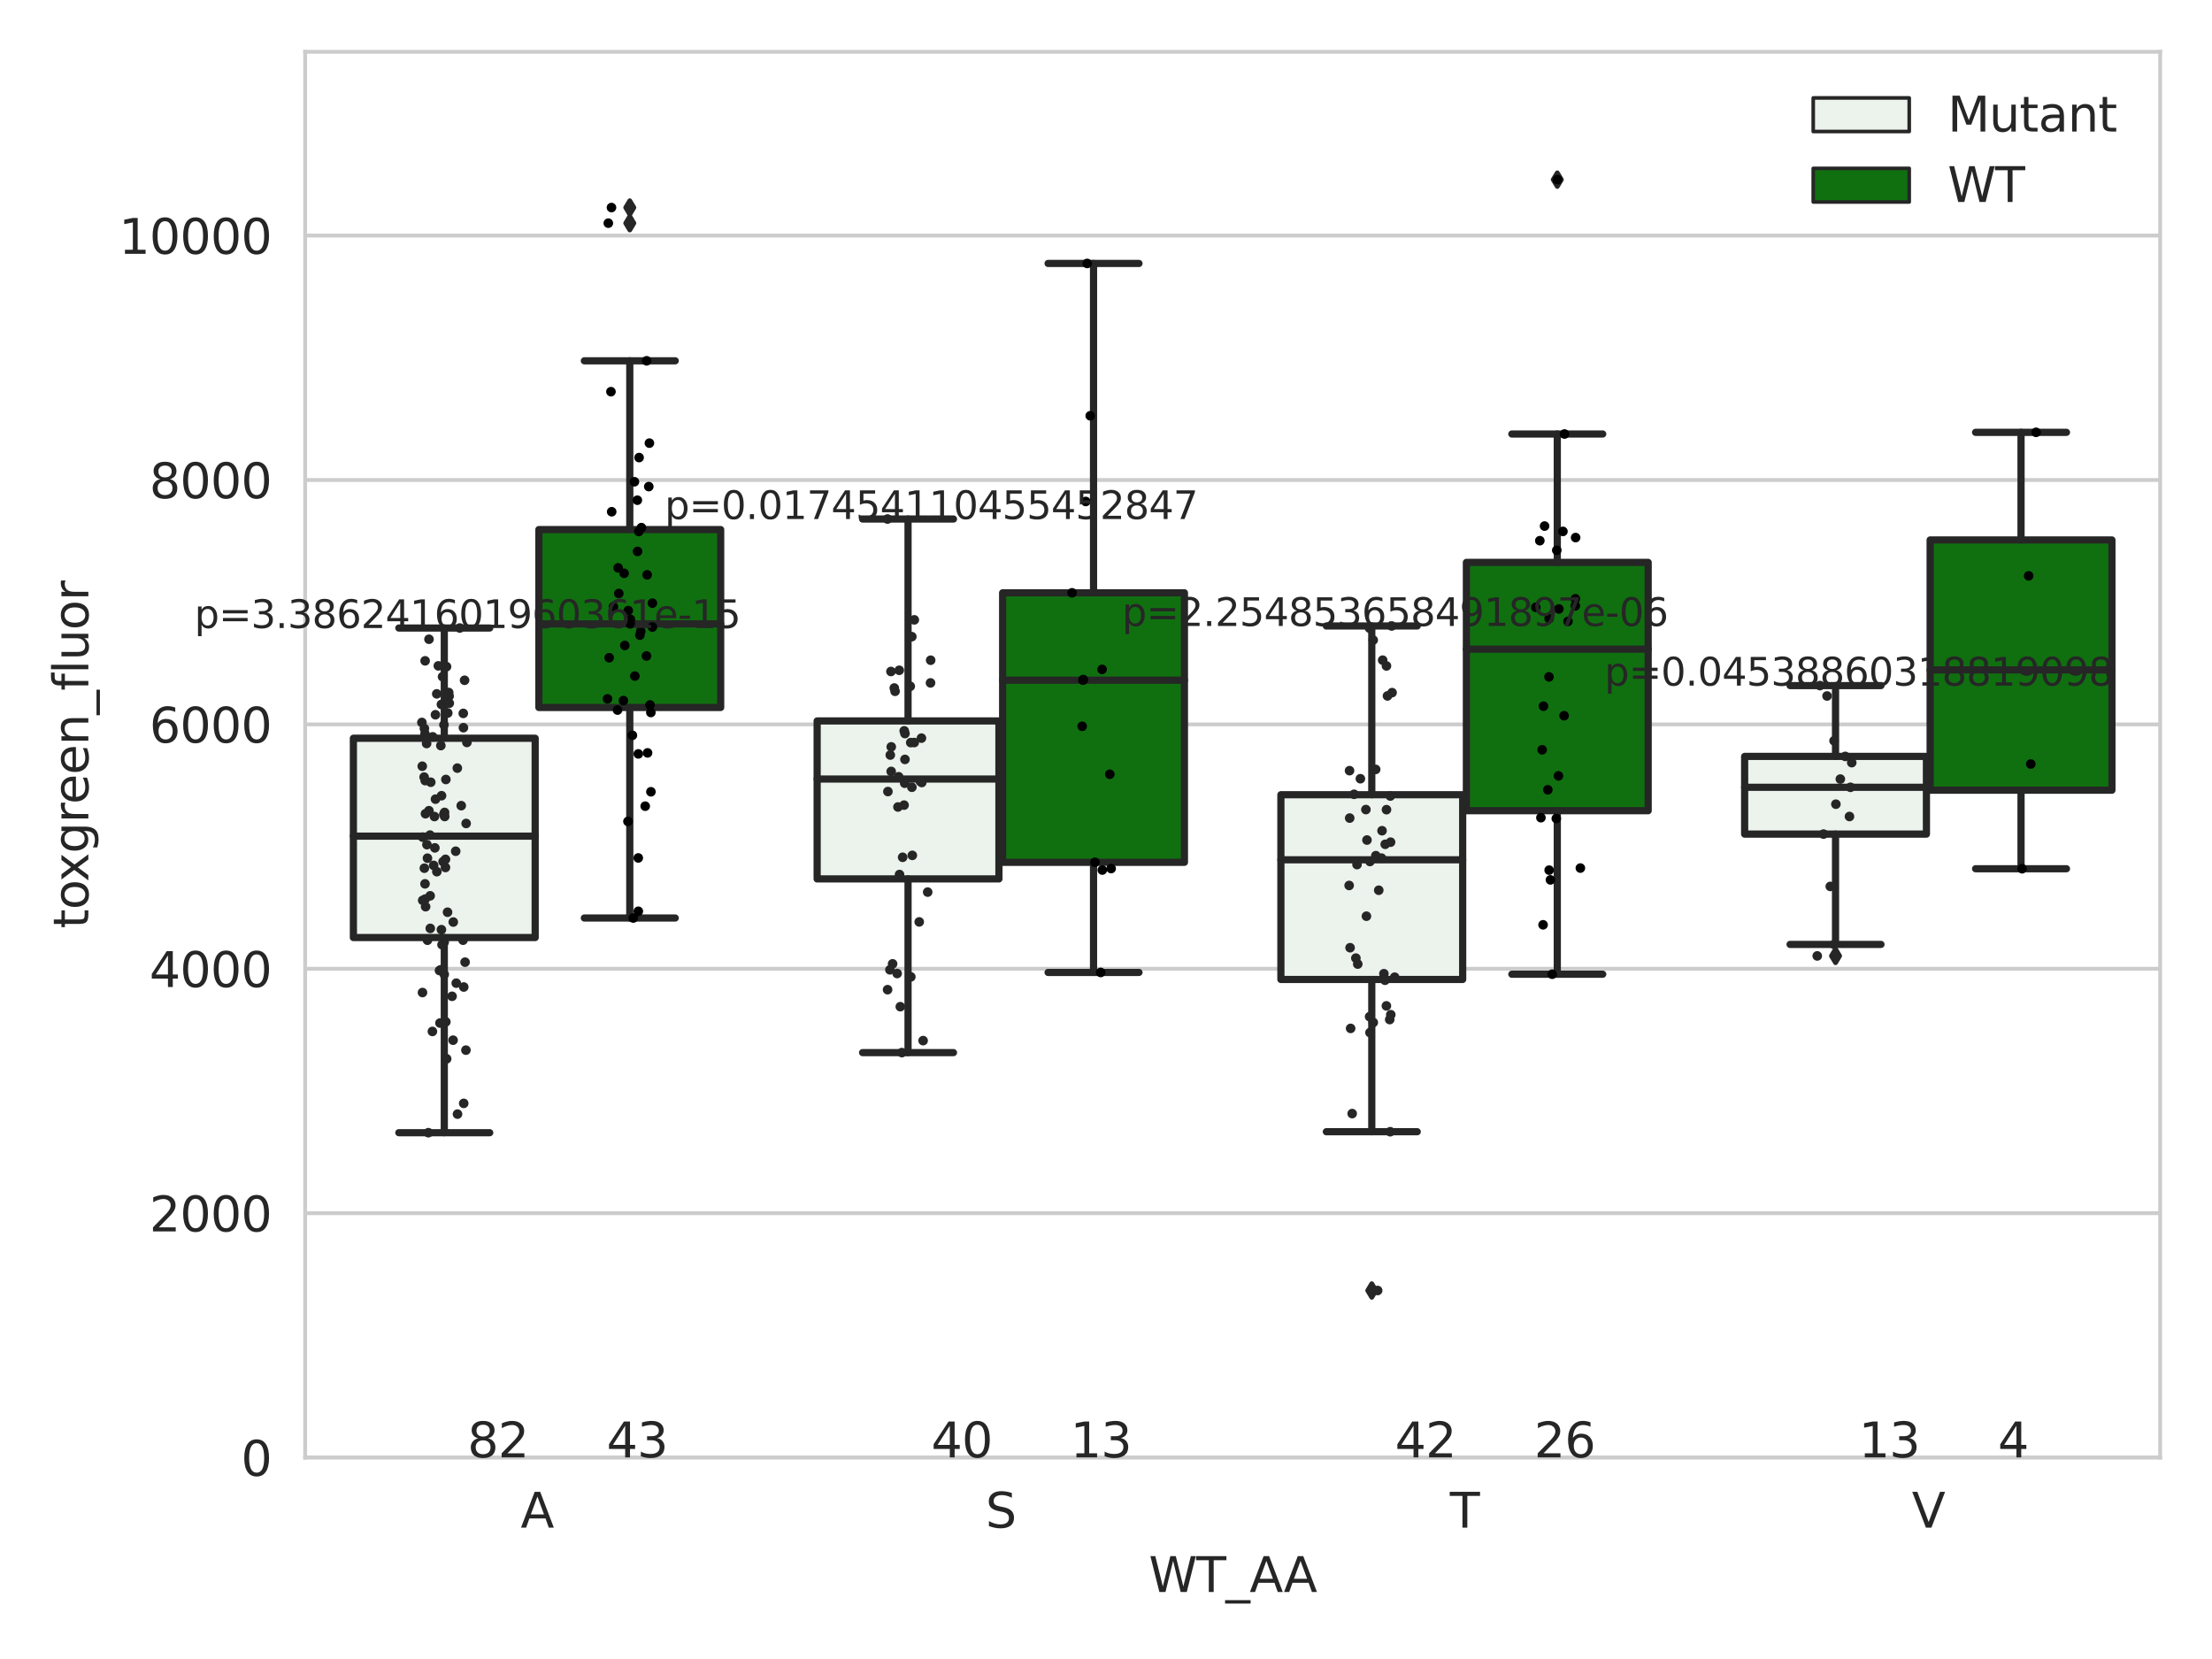 <?xml version="1.0" encoding="utf-8" standalone="no"?>
<!DOCTYPE svg PUBLIC "-//W3C//DTD SVG 1.1//EN"
  "http://www.w3.org/Graphics/SVG/1.1/DTD/svg11.dtd">
<svg xmlns:xlink="http://www.w3.org/1999/xlink" width="460.8pt" height="345.6pt" viewBox="0 0 460.8 345.6" xmlns="http://www.w3.org/2000/svg" version="1.1">
 <defs>
  <style type="text/css">*{stroke-linejoin: round; stroke-linecap: butt}</style>
 </defs>
 <g id="figure_1">
  <g id="patch_1">
   <path d="M 0 345.6 
L 460.8 345.6 
L 460.8 0 
L 0 0 
z
" style="fill: #ffffff"/>
  </g>
  <g id="axes_1">
   <g id="patch_2">
    <path d="M 63.571 303.64 
L 450 303.64 
L 450 10.8 
L 63.571 10.8 
z
" style="fill: #ffffff"/>
   </g>
   <g id="matplotlib.axis_1">
    <g id="xtick_1">
     <g id="text_1">
      <!-- A -->
      <g style="fill: #262626" transform="translate(108.455 318.238)scale(0.1 -0.1)">
       <defs>
        <path id="DejaVuSans-41" d="M 2188 4044 
L 1331 1722 
L 3047 1722 
L 2188 4044 
z
M 1831 4666 
L 2547 4666 
L 4325 0 
L 3669 0 
L 3244 1197 
L 1141 1197 
L 716 0 
L 50 0 
L 1831 4666 
z
" transform="scale(0.016)"/>
       </defs>
       <use xlink:href="#DejaVuSans-41"/>
      </g>
     </g>
    </g>
    <g id="xtick_2">
     <g id="text_2">
      <!-- S -->
      <g style="fill: #262626" transform="translate(205.308 318.238)scale(0.1 -0.1)">
       <defs>
        <path id="DejaVuSans-53" d="M 3425 4513 
L 3425 3897 
Q 3066 4069 2747 4153 
Q 2428 4238 2131 4238 
Q 1616 4238 1336 4038 
Q 1056 3838 1056 3469 
Q 1056 3159 1242 3001 
Q 1428 2844 1947 2747 
L 2328 2669 
Q 3034 2534 3370 2195 
Q 3706 1856 3706 1288 
Q 3706 609 3251 259 
Q 2797 -91 1919 -91 
Q 1588 -91 1214 -16 
Q 841 59 441 206 
L 441 856 
Q 825 641 1194 531 
Q 1563 422 1919 422 
Q 2459 422 2753 634 
Q 3047 847 3047 1241 
Q 3047 1584 2836 1778 
Q 2625 1972 2144 2069 
L 1759 2144 
Q 1053 2284 737 2584 
Q 422 2884 422 3419 
Q 422 4038 858 4394 
Q 1294 4750 2059 4750 
Q 2388 4750 2728 4690 
Q 3069 4631 3425 4513 
z
" transform="scale(0.016)"/>
       </defs>
       <use xlink:href="#DejaVuSans-53"/>
      </g>
     </g>
    </g>
    <g id="xtick_3">
     <g id="text_3">
      <!-- T -->
      <g style="fill: #262626" transform="translate(302.035 318.238)scale(0.1 -0.1)">
       <defs>
        <path id="DejaVuSans-54" d="M -19 4666 
L 3928 4666 
L 3928 4134 
L 2272 4134 
L 2272 0 
L 1638 0 
L 1638 4134 
L -19 4134 
L -19 4666 
z
" transform="scale(0.016)"/>
       </defs>
       <use xlink:href="#DejaVuSans-54"/>
      </g>
     </g>
    </g>
    <g id="xtick_4">
     <g id="text_4">
      <!-- V -->
      <g style="fill: #262626" transform="translate(398.276 318.238)scale(0.1 -0.1)">
       <defs>
        <path id="DejaVuSans-56" d="M 1831 0 
L 50 4666 
L 709 4666 
L 2188 738 
L 3669 4666 
L 4325 4666 
L 2547 0 
L 1831 0 
z
" transform="scale(0.016)"/>
       </defs>
       <use xlink:href="#DejaVuSans-56"/>
      </g>
     </g>
    </g>
    <g id="text_5">
     <!-- WT_AA -->
     <g style="fill: #262626" transform="translate(239.31 331.638)scale(0.1 -0.1)">
      <defs>
       <path id="DejaVuSans-57" d="M 213 4666 
L 850 4666 
L 1831 722 
L 2809 4666 
L 3519 4666 
L 4500 722 
L 5478 4666 
L 6119 4666 
L 4947 0 
L 4153 0 
L 3169 4050 
L 2175 0 
L 1381 0 
L 213 4666 
z
" transform="scale(0.016)"/>
       <path id="DejaVuSans-5f" d="M 3263 -1063 
L 3263 -1509 
L -63 -1509 
L -63 -1063 
L 3263 -1063 
z
" transform="scale(0.016)"/>
      </defs>
      <use xlink:href="#DejaVuSans-57"/>
      <use xlink:href="#DejaVuSans-54" x="98.877"/>
      <use xlink:href="#DejaVuSans-5f" x="159.961"/>
      <use xlink:href="#DejaVuSans-41" x="209.961"/>
      <use xlink:href="#DejaVuSans-41" x="281.119"/>
     </g>
    </g>
   </g>
   <g id="matplotlib.axis_2">
    <g id="ytick_1">
     <g id="line2d_1">
      <path d="M 63.571 303.64 
L 450 303.64 
" clip-path="url(#pc1715a7dfc)" style="fill: none; stroke: #cccccc; stroke-width: 0.8; stroke-linecap: round"/>
     </g>
     <g id="text_6">
      <!-- 0 -->
      <g style="fill: #262626" transform="translate(50.209 307.439)scale(0.1 -0.1)">
       <defs>
        <path id="DejaVuSans-30" d="M 2034 4250 
Q 1547 4250 1301 3770 
Q 1056 3291 1056 2328 
Q 1056 1369 1301 889 
Q 1547 409 2034 409 
Q 2525 409 2770 889 
Q 3016 1369 3016 2328 
Q 3016 3291 2770 3770 
Q 2525 4250 2034 4250 
z
M 2034 4750 
Q 2819 4750 3233 4129 
Q 3647 3509 3647 2328 
Q 3647 1150 3233 529 
Q 2819 -91 2034 -91 
Q 1250 -91 836 529 
Q 422 1150 422 2328 
Q 422 3509 836 4129 
Q 1250 4750 2034 4750 
z
" transform="scale(0.016)"/>
       </defs>
       <use xlink:href="#DejaVuSans-30"/>
      </g>
     </g>
    </g>
    <g id="ytick_2">
     <g id="line2d_2">
      <path d="M 63.571 252.727 
L 450 252.727 
" clip-path="url(#pc1715a7dfc)" style="fill: none; stroke: #cccccc; stroke-width: 0.8; stroke-linecap: round"/>
     </g>
     <g id="text_7">
      <!-- 2000 -->
      <g style="fill: #262626" transform="translate(31.121 256.526)scale(0.1 -0.1)">
       <defs>
        <path id="DejaVuSans-32" d="M 1228 531 
L 3431 531 
L 3431 0 
L 469 0 
L 469 531 
Q 828 903 1448 1529 
Q 2069 2156 2228 2338 
Q 2531 2678 2651 2914 
Q 2772 3150 2772 3378 
Q 2772 3750 2511 3984 
Q 2250 4219 1831 4219 
Q 1534 4219 1204 4116 
Q 875 4013 500 3803 
L 500 4441 
Q 881 4594 1212 4672 
Q 1544 4750 1819 4750 
Q 2544 4750 2975 4387 
Q 3406 4025 3406 3419 
Q 3406 3131 3298 2873 
Q 3191 2616 2906 2266 
Q 2828 2175 2409 1742 
Q 1991 1309 1228 531 
z
" transform="scale(0.016)"/>
       </defs>
       <use xlink:href="#DejaVuSans-32"/>
       <use xlink:href="#DejaVuSans-30" x="63.623"/>
       <use xlink:href="#DejaVuSans-30" x="127.246"/>
       <use xlink:href="#DejaVuSans-30" x="190.869"/>
      </g>
     </g>
    </g>
    <g id="ytick_3">
     <g id="line2d_3">
      <path d="M 63.571 201.814 
L 450 201.814 
" clip-path="url(#pc1715a7dfc)" style="fill: none; stroke: #cccccc; stroke-width: 0.8; stroke-linecap: round"/>
     </g>
     <g id="text_8">
      <!-- 4000 -->
      <g style="fill: #262626" transform="translate(31.121 205.614)scale(0.1 -0.1)">
       <defs>
        <path id="DejaVuSans-34" d="M 2419 4116 
L 825 1625 
L 2419 1625 
L 2419 4116 
z
M 2253 4666 
L 3047 4666 
L 3047 1625 
L 3713 1625 
L 3713 1100 
L 3047 1100 
L 3047 0 
L 2419 0 
L 2419 1100 
L 313 1100 
L 313 1709 
L 2253 4666 
z
" transform="scale(0.016)"/>
       </defs>
       <use xlink:href="#DejaVuSans-34"/>
       <use xlink:href="#DejaVuSans-30" x="63.623"/>
       <use xlink:href="#DejaVuSans-30" x="127.246"/>
       <use xlink:href="#DejaVuSans-30" x="190.869"/>
      </g>
     </g>
    </g>
    <g id="ytick_4">
     <g id="line2d_4">
      <path d="M 63.571 150.901 
L 450 150.901 
" clip-path="url(#pc1715a7dfc)" style="fill: none; stroke: #cccccc; stroke-width: 0.8; stroke-linecap: round"/>
     </g>
     <g id="text_9">
      <!-- 6000 -->
      <g style="fill: #262626" transform="translate(31.121 154.701)scale(0.1 -0.1)">
       <defs>
        <path id="DejaVuSans-36" d="M 2113 2584 
Q 1688 2584 1439 2293 
Q 1191 2003 1191 1497 
Q 1191 994 1439 701 
Q 1688 409 2113 409 
Q 2538 409 2786 701 
Q 3034 994 3034 1497 
Q 3034 2003 2786 2293 
Q 2538 2584 2113 2584 
z
M 3366 4563 
L 3366 3988 
Q 3128 4100 2886 4159 
Q 2644 4219 2406 4219 
Q 1781 4219 1451 3797 
Q 1122 3375 1075 2522 
Q 1259 2794 1537 2939 
Q 1816 3084 2150 3084 
Q 2853 3084 3261 2657 
Q 3669 2231 3669 1497 
Q 3669 778 3244 343 
Q 2819 -91 2113 -91 
Q 1303 -91 875 529 
Q 447 1150 447 2328 
Q 447 3434 972 4092 
Q 1497 4750 2381 4750 
Q 2619 4750 2861 4703 
Q 3103 4656 3366 4563 
z
" transform="scale(0.016)"/>
       </defs>
       <use xlink:href="#DejaVuSans-36"/>
       <use xlink:href="#DejaVuSans-30" x="63.623"/>
       <use xlink:href="#DejaVuSans-30" x="127.246"/>
       <use xlink:href="#DejaVuSans-30" x="190.869"/>
      </g>
     </g>
    </g>
    <g id="ytick_5">
     <g id="line2d_5">
      <path d="M 63.571 99.989 
L 450 99.989 
" clip-path="url(#pc1715a7dfc)" style="fill: none; stroke: #cccccc; stroke-width: 0.8; stroke-linecap: round"/>
     </g>
     <g id="text_10">
      <!-- 8000 -->
      <g style="fill: #262626" transform="translate(31.121 103.788)scale(0.1 -0.1)">
       <defs>
        <path id="DejaVuSans-38" d="M 2034 2216 
Q 1584 2216 1326 1975 
Q 1069 1734 1069 1313 
Q 1069 891 1326 650 
Q 1584 409 2034 409 
Q 2484 409 2743 651 
Q 3003 894 3003 1313 
Q 3003 1734 2745 1975 
Q 2488 2216 2034 2216 
z
M 1403 2484 
Q 997 2584 770 2862 
Q 544 3141 544 3541 
Q 544 4100 942 4425 
Q 1341 4750 2034 4750 
Q 2731 4750 3128 4425 
Q 3525 4100 3525 3541 
Q 3525 3141 3298 2862 
Q 3072 2584 2669 2484 
Q 3125 2378 3379 2068 
Q 3634 1759 3634 1313 
Q 3634 634 3220 271 
Q 2806 -91 2034 -91 
Q 1263 -91 848 271 
Q 434 634 434 1313 
Q 434 1759 690 2068 
Q 947 2378 1403 2484 
z
M 1172 3481 
Q 1172 3119 1398 2916 
Q 1625 2713 2034 2713 
Q 2441 2713 2670 2916 
Q 2900 3119 2900 3481 
Q 2900 3844 2670 4047 
Q 2441 4250 2034 4250 
Q 1625 4250 1398 4047 
Q 1172 3844 1172 3481 
z
" transform="scale(0.016)"/>
       </defs>
       <use xlink:href="#DejaVuSans-38"/>
       <use xlink:href="#DejaVuSans-30" x="63.623"/>
       <use xlink:href="#DejaVuSans-30" x="127.246"/>
       <use xlink:href="#DejaVuSans-30" x="190.869"/>
      </g>
     </g>
    </g>
    <g id="ytick_6">
     <g id="line2d_6">
      <path d="M 63.571 49.076 
L 450 49.076 
" clip-path="url(#pc1715a7dfc)" style="fill: none; stroke: #cccccc; stroke-width: 0.8; stroke-linecap: round"/>
     </g>
     <g id="text_11">
      <!-- 10000 -->
      <g style="fill: #262626" transform="translate(24.759 52.875)scale(0.1 -0.1)">
       <defs>
        <path id="DejaVuSans-31" d="M 794 531 
L 1825 531 
L 1825 4091 
L 703 3866 
L 703 4441 
L 1819 4666 
L 2450 4666 
L 2450 531 
L 3481 531 
L 3481 0 
L 794 0 
L 794 531 
z
" transform="scale(0.016)"/>
       </defs>
       <use xlink:href="#DejaVuSans-31"/>
       <use xlink:href="#DejaVuSans-30" x="63.623"/>
       <use xlink:href="#DejaVuSans-30" x="127.246"/>
       <use xlink:href="#DejaVuSans-30" x="190.869"/>
       <use xlink:href="#DejaVuSans-30" x="254.492"/>
      </g>
     </g>
    </g>
    <g id="text_12">
     <!-- toxgreen_fluor -->
     <g style="fill: #262626" transform="translate(18.401 193.415)rotate(-90)scale(0.1 -0.1)">
      <defs>
       <path id="DejaVuSans-74" d="M 1172 4494 
L 1172 3500 
L 2356 3500 
L 2356 3053 
L 1172 3053 
L 1172 1153 
Q 1172 725 1289 603 
Q 1406 481 1766 481 
L 2356 481 
L 2356 0 
L 1766 0 
Q 1100 0 847 248 
Q 594 497 594 1153 
L 594 3053 
L 172 3053 
L 172 3500 
L 594 3500 
L 594 4494 
L 1172 4494 
z
" transform="scale(0.016)"/>
       <path id="DejaVuSans-6f" d="M 1959 3097 
Q 1497 3097 1228 2736 
Q 959 2375 959 1747 
Q 959 1119 1226 758 
Q 1494 397 1959 397 
Q 2419 397 2687 759 
Q 2956 1122 2956 1747 
Q 2956 2369 2687 2733 
Q 2419 3097 1959 3097 
z
M 1959 3584 
Q 2709 3584 3137 3096 
Q 3566 2609 3566 1747 
Q 3566 888 3137 398 
Q 2709 -91 1959 -91 
Q 1206 -91 779 398 
Q 353 888 353 1747 
Q 353 2609 779 3096 
Q 1206 3584 1959 3584 
z
" transform="scale(0.016)"/>
       <path id="DejaVuSans-78" d="M 3513 3500 
L 2247 1797 
L 3578 0 
L 2900 0 
L 1881 1375 
L 863 0 
L 184 0 
L 1544 1831 
L 300 3500 
L 978 3500 
L 1906 2253 
L 2834 3500 
L 3513 3500 
z
" transform="scale(0.016)"/>
       <path id="DejaVuSans-67" d="M 2906 1791 
Q 2906 2416 2648 2759 
Q 2391 3103 1925 3103 
Q 1463 3103 1205 2759 
Q 947 2416 947 1791 
Q 947 1169 1205 825 
Q 1463 481 1925 481 
Q 2391 481 2648 825 
Q 2906 1169 2906 1791 
z
M 3481 434 
Q 3481 -459 3084 -895 
Q 2688 -1331 1869 -1331 
Q 1566 -1331 1297 -1286 
Q 1028 -1241 775 -1147 
L 775 -588 
Q 1028 -725 1275 -790 
Q 1522 -856 1778 -856 
Q 2344 -856 2625 -561 
Q 2906 -266 2906 331 
L 2906 616 
Q 2728 306 2450 153 
Q 2172 0 1784 0 
Q 1141 0 747 490 
Q 353 981 353 1791 
Q 353 2603 747 3093 
Q 1141 3584 1784 3584 
Q 2172 3584 2450 3431 
Q 2728 3278 2906 2969 
L 2906 3500 
L 3481 3500 
L 3481 434 
z
" transform="scale(0.016)"/>
       <path id="DejaVuSans-72" d="M 2631 2963 
Q 2534 3019 2420 3045 
Q 2306 3072 2169 3072 
Q 1681 3072 1420 2755 
Q 1159 2438 1159 1844 
L 1159 0 
L 581 0 
L 581 3500 
L 1159 3500 
L 1159 2956 
Q 1341 3275 1631 3429 
Q 1922 3584 2338 3584 
Q 2397 3584 2469 3576 
Q 2541 3569 2628 3553 
L 2631 2963 
z
" transform="scale(0.016)"/>
       <path id="DejaVuSans-65" d="M 3597 1894 
L 3597 1613 
L 953 1613 
Q 991 1019 1311 708 
Q 1631 397 2203 397 
Q 2534 397 2845 478 
Q 3156 559 3463 722 
L 3463 178 
Q 3153 47 2828 -22 
Q 2503 -91 2169 -91 
Q 1331 -91 842 396 
Q 353 884 353 1716 
Q 353 2575 817 3079 
Q 1281 3584 2069 3584 
Q 2775 3584 3186 3129 
Q 3597 2675 3597 1894 
z
M 3022 2063 
Q 3016 2534 2758 2815 
Q 2500 3097 2075 3097 
Q 1594 3097 1305 2825 
Q 1016 2553 972 2059 
L 3022 2063 
z
" transform="scale(0.016)"/>
       <path id="DejaVuSans-6e" d="M 3513 2113 
L 3513 0 
L 2938 0 
L 2938 2094 
Q 2938 2591 2744 2837 
Q 2550 3084 2163 3084 
Q 1697 3084 1428 2787 
Q 1159 2491 1159 1978 
L 1159 0 
L 581 0 
L 581 3500 
L 1159 3500 
L 1159 2956 
Q 1366 3272 1645 3428 
Q 1925 3584 2291 3584 
Q 2894 3584 3203 3211 
Q 3513 2838 3513 2113 
z
" transform="scale(0.016)"/>
       <path id="DejaVuSans-66" d="M 2375 4863 
L 2375 4384 
L 1825 4384 
Q 1516 4384 1395 4259 
Q 1275 4134 1275 3809 
L 1275 3500 
L 2222 3500 
L 2222 3053 
L 1275 3053 
L 1275 0 
L 697 0 
L 697 3053 
L 147 3053 
L 147 3500 
L 697 3500 
L 697 3744 
Q 697 4328 969 4595 
Q 1241 4863 1831 4863 
L 2375 4863 
z
" transform="scale(0.016)"/>
       <path id="DejaVuSans-6c" d="M 603 4863 
L 1178 4863 
L 1178 0 
L 603 0 
L 603 4863 
z
" transform="scale(0.016)"/>
       <path id="DejaVuSans-75" d="M 544 1381 
L 544 3500 
L 1119 3500 
L 1119 1403 
Q 1119 906 1312 657 
Q 1506 409 1894 409 
Q 2359 409 2629 706 
Q 2900 1003 2900 1516 
L 2900 3500 
L 3475 3500 
L 3475 0 
L 2900 0 
L 2900 538 
Q 2691 219 2414 64 
Q 2138 -91 1772 -91 
Q 1169 -91 856 284 
Q 544 659 544 1381 
z
M 1991 3584 
L 1991 3584 
z
" transform="scale(0.016)"/>
      </defs>
      <use xlink:href="#DejaVuSans-74"/>
      <use xlink:href="#DejaVuSans-6f" x="39.209"/>
      <use xlink:href="#DejaVuSans-78" x="97.266"/>
      <use xlink:href="#DejaVuSans-67" x="156.445"/>
      <use xlink:href="#DejaVuSans-72" x="219.922"/>
      <use xlink:href="#DejaVuSans-65" x="258.785"/>
      <use xlink:href="#DejaVuSans-65" x="320.309"/>
      <use xlink:href="#DejaVuSans-6e" x="381.832"/>
      <use xlink:href="#DejaVuSans-5f" x="445.211"/>
      <use xlink:href="#DejaVuSans-66" x="495.211"/>
      <use xlink:href="#DejaVuSans-6c" x="530.416"/>
      <use xlink:href="#DejaVuSans-75" x="558.199"/>
      <use xlink:href="#DejaVuSans-6f" x="621.578"/>
      <use xlink:href="#DejaVuSans-72" x="682.76"/>
     </g>
    </g>
   </g>
   <g id="patch_3">
    <path d="M 73.618 195.311 
L 111.488 195.311 
L 111.488 153.79 
L 73.618 153.79 
L 73.618 195.311 
z
" clip-path="url(#pc1715a7dfc)" style="fill: #ecf2ec; stroke: #262626; stroke-width: 1.5; stroke-linejoin: miter"/>
   </g>
   <g id="patch_4">
    <path d="M 112.261 147.385 
L 150.131 147.385 
L 150.131 110.319 
L 112.261 110.319 
L 112.261 147.385 
z
" clip-path="url(#pc1715a7dfc)" style="fill: #107010; stroke: #262626; stroke-width: 1.5; stroke-linejoin: miter"/>
   </g>
   <g id="patch_5">
    <path d="M 170.226 183.096 
L 208.096 183.096 
L 208.096 150.187 
L 170.226 150.187 
L 170.226 183.096 
z
" clip-path="url(#pc1715a7dfc)" style="fill: #ecf2ec; stroke: #262626; stroke-width: 1.5; stroke-linejoin: miter"/>
   </g>
   <g id="patch_6">
    <path d="M 208.868 179.636 
L 246.738 179.636 
L 246.738 123.493 
L 208.868 123.493 
L 208.868 179.636 
z
" clip-path="url(#pc1715a7dfc)" style="fill: #107010; stroke: #262626; stroke-width: 1.5; stroke-linejoin: miter"/>
   </g>
   <g id="patch_7">
    <path d="M 266.833 204.042 
L 304.703 204.042 
L 304.703 165.555 
L 266.833 165.555 
L 266.833 204.042 
z
" clip-path="url(#pc1715a7dfc)" style="fill: #ecf2ec; stroke: #262626; stroke-width: 1.5; stroke-linejoin: miter"/>
   </g>
   <g id="patch_8">
    <path d="M 305.476 168.89 
L 343.346 168.89 
L 343.346 117.156 
L 305.476 117.156 
L 305.476 168.89 
z
" clip-path="url(#pc1715a7dfc)" style="fill: #107010; stroke: #262626; stroke-width: 1.5; stroke-linejoin: miter"/>
   </g>
   <g id="patch_9">
    <path d="M 363.44 173.758 
L 401.31 173.758 
L 401.31 157.571 
L 363.44 157.571 
L 363.44 173.758 
z
" clip-path="url(#pc1715a7dfc)" style="fill: #ecf2ec; stroke: #262626; stroke-width: 1.5; stroke-linejoin: miter"/>
   </g>
   <g id="patch_10">
    <path d="M 402.083 164.615 
L 439.953 164.615 
L 439.953 112.484 
L 402.083 112.484 
L 402.083 164.615 
z
" clip-path="url(#pc1715a7dfc)" style="fill: #107010; stroke: #262626; stroke-width: 1.5; stroke-linejoin: miter"/>
   </g>
   <g id="patch_11">
    <path d="M 111.875 303.64 
L 111.875 303.64 
L 111.875 303.64 
L 111.875 303.64 
z
" clip-path="url(#pc1715a7dfc)" style="fill: #ecf2ec; stroke: #262626; stroke-width: 0.75; stroke-linejoin: miter"/>
   </g>
   <g id="patch_12">
    <path d="M 111.875 303.64 
L 111.875 303.64 
L 111.875 303.64 
L 111.875 303.64 
z
" clip-path="url(#pc1715a7dfc)" style="fill: #107010; stroke: #262626; stroke-width: 0.75; stroke-linejoin: miter"/>
   </g>
   <g id="PathCollection_1"/>
   <g id="PathCollection_2"/>
   <g id="line2d_7">
    <path d="M 92.553 195.311 
L 92.553 235.961 
" clip-path="url(#pc1715a7dfc)" style="fill: none; stroke: #262626; stroke-width: 1.5; stroke-linecap: round"/>
   </g>
   <g id="line2d_8">
    <path d="M 92.553 153.79 
L 92.553 130.827 
" clip-path="url(#pc1715a7dfc)" style="fill: none; stroke: #262626; stroke-width: 1.5; stroke-linecap: round"/>
   </g>
   <g id="line2d_9">
    <path d="M 83.086 235.961 
L 102.021 235.961 
" clip-path="url(#pc1715a7dfc)" style="fill: none; stroke: #262626; stroke-width: 1.5; stroke-linecap: round"/>
   </g>
   <g id="line2d_10">
    <path d="M 83.086 130.827 
L 102.021 130.827 
" clip-path="url(#pc1715a7dfc)" style="fill: none; stroke: #262626; stroke-width: 1.5; stroke-linecap: round"/>
   </g>
   <g id="line2d_11"/>
   <g id="line2d_12">
    <path d="M 131.196 147.385 
L 131.196 191.238 
" clip-path="url(#pc1715a7dfc)" style="fill: none; stroke: #262626; stroke-width: 1.5; stroke-linecap: round"/>
   </g>
   <g id="line2d_13">
    <path d="M 131.196 110.319 
L 131.196 75.164 
" clip-path="url(#pc1715a7dfc)" style="fill: none; stroke: #262626; stroke-width: 1.5; stroke-linecap: round"/>
   </g>
   <g id="line2d_14">
    <path d="M 121.729 191.238 
L 140.664 191.238 
" clip-path="url(#pc1715a7dfc)" style="fill: none; stroke: #262626; stroke-width: 1.5; stroke-linecap: round"/>
   </g>
   <g id="line2d_15">
    <path d="M 121.729 75.164 
L 140.664 75.164 
" clip-path="url(#pc1715a7dfc)" style="fill: none; stroke: #262626; stroke-width: 1.5; stroke-linecap: round"/>
   </g>
   <g id="line2d_16">
    <defs>
     <path id="m929785cdb4" d="M -0 1.414 
L 0.849 0 
L 0 -1.414 
L -0.849 -0 
z
" style="stroke: #262626; stroke-linejoin: miter"/>
    </defs>
    <g clip-path="url(#pc1715a7dfc)">
     <use xlink:href="#m929785cdb4" x="131.196" y="46.489" style="fill: #262626; stroke: #262626; stroke-linejoin: miter"/>
     <use xlink:href="#m929785cdb4" x="131.196" y="43.237" style="fill: #262626; stroke: #262626; stroke-linejoin: miter"/>
    </g>
   </g>
   <g id="line2d_17">
    <path d="M 189.161 183.096 
L 189.161 219.277 
" clip-path="url(#pc1715a7dfc)" style="fill: none; stroke: #262626; stroke-width: 1.5; stroke-linecap: round"/>
   </g>
   <g id="line2d_18">
    <path d="M 189.161 150.187 
L 189.161 108.124 
" clip-path="url(#pc1715a7dfc)" style="fill: none; stroke: #262626; stroke-width: 1.5; stroke-linecap: round"/>
   </g>
   <g id="line2d_19">
    <path d="M 179.693 219.277 
L 198.628 219.277 
" clip-path="url(#pc1715a7dfc)" style="fill: none; stroke: #262626; stroke-width: 1.5; stroke-linecap: round"/>
   </g>
   <g id="line2d_20">
    <path d="M 179.693 108.124 
L 198.628 108.124 
" clip-path="url(#pc1715a7dfc)" style="fill: none; stroke: #262626; stroke-width: 1.5; stroke-linecap: round"/>
   </g>
   <g id="line2d_21"/>
   <g id="line2d_22">
    <path d="M 227.803 179.636 
L 227.803 202.577 
" clip-path="url(#pc1715a7dfc)" style="fill: none; stroke: #262626; stroke-width: 1.5; stroke-linecap: round"/>
   </g>
   <g id="line2d_23">
    <path d="M 227.803 123.493 
L 227.803 54.882 
" clip-path="url(#pc1715a7dfc)" style="fill: none; stroke: #262626; stroke-width: 1.5; stroke-linecap: round"/>
   </g>
   <g id="line2d_24">
    <path d="M 218.336 202.577 
L 237.271 202.577 
" clip-path="url(#pc1715a7dfc)" style="fill: none; stroke: #262626; stroke-width: 1.5; stroke-linecap: round"/>
   </g>
   <g id="line2d_25">
    <path d="M 218.336 54.882 
L 237.271 54.882 
" clip-path="url(#pc1715a7dfc)" style="fill: none; stroke: #262626; stroke-width: 1.5; stroke-linecap: round"/>
   </g>
   <g id="line2d_26"/>
   <g id="line2d_27">
    <path d="M 285.768 204.042 
L 285.768 235.759 
" clip-path="url(#pc1715a7dfc)" style="fill: none; stroke: #262626; stroke-width: 1.5; stroke-linecap: round"/>
   </g>
   <g id="line2d_28">
    <path d="M 285.768 165.555 
L 285.768 130.4 
" clip-path="url(#pc1715a7dfc)" style="fill: none; stroke: #262626; stroke-width: 1.5; stroke-linecap: round"/>
   </g>
   <g id="line2d_29">
    <path d="M 276.3 235.759 
L 295.235 235.759 
" clip-path="url(#pc1715a7dfc)" style="fill: none; stroke: #262626; stroke-width: 1.5; stroke-linecap: round"/>
   </g>
   <g id="line2d_30">
    <path d="M 276.3 130.4 
L 295.235 130.4 
" clip-path="url(#pc1715a7dfc)" style="fill: none; stroke: #262626; stroke-width: 1.5; stroke-linecap: round"/>
   </g>
   <g id="line2d_31">
    <g clip-path="url(#pc1715a7dfc)">
     <use xlink:href="#m929785cdb4" x="285.768" y="268.836" style="fill: #262626; stroke: #262626; stroke-linejoin: miter"/>
    </g>
   </g>
   <g id="line2d_32">
    <path d="M 324.411 168.89 
L 324.411 202.948 
" clip-path="url(#pc1715a7dfc)" style="fill: none; stroke: #262626; stroke-width: 1.5; stroke-linecap: round"/>
   </g>
   <g id="line2d_33">
    <path d="M 324.411 117.156 
L 324.411 90.412 
" clip-path="url(#pc1715a7dfc)" style="fill: none; stroke: #262626; stroke-width: 1.5; stroke-linecap: round"/>
   </g>
   <g id="line2d_34">
    <path d="M 314.943 202.948 
L 333.878 202.948 
" clip-path="url(#pc1715a7dfc)" style="fill: none; stroke: #262626; stroke-width: 1.5; stroke-linecap: round"/>
   </g>
   <g id="line2d_35">
    <path d="M 314.943 90.412 
L 333.878 90.412 
" clip-path="url(#pc1715a7dfc)" style="fill: none; stroke: #262626; stroke-width: 1.5; stroke-linecap: round"/>
   </g>
   <g id="line2d_36">
    <g clip-path="url(#pc1715a7dfc)">
     <use xlink:href="#m929785cdb4" x="324.411" y="37.422" style="fill: #262626; stroke: #262626; stroke-linejoin: miter"/>
    </g>
   </g>
   <g id="line2d_37">
    <path d="M 382.375 173.758 
L 382.375 196.739 
" clip-path="url(#pc1715a7dfc)" style="fill: none; stroke: #262626; stroke-width: 1.5; stroke-linecap: round"/>
   </g>
   <g id="line2d_38">
    <path d="M 382.375 157.571 
L 382.375 142.819 
" clip-path="url(#pc1715a7dfc)" style="fill: none; stroke: #262626; stroke-width: 1.5; stroke-linecap: round"/>
   </g>
   <g id="line2d_39">
    <path d="M 372.907 196.739 
L 391.842 196.739 
" clip-path="url(#pc1715a7dfc)" style="fill: none; stroke: #262626; stroke-width: 1.5; stroke-linecap: round"/>
   </g>
   <g id="line2d_40">
    <path d="M 372.907 142.819 
L 391.842 142.819 
" clip-path="url(#pc1715a7dfc)" style="fill: none; stroke: #262626; stroke-width: 1.5; stroke-linecap: round"/>
   </g>
   <g id="line2d_41">
    <g clip-path="url(#pc1715a7dfc)">
     <use xlink:href="#m929785cdb4" x="382.375" y="199.136" style="fill: #262626; stroke: #262626; stroke-linejoin: miter"/>
    </g>
   </g>
   <g id="line2d_42">
    <path d="M 421.018 164.615 
L 421.018 180.973 
" clip-path="url(#pc1715a7dfc)" style="fill: none; stroke: #262626; stroke-width: 1.5; stroke-linecap: round"/>
   </g>
   <g id="line2d_43">
    <path d="M 421.018 112.484 
L 421.018 90.065 
" clip-path="url(#pc1715a7dfc)" style="fill: none; stroke: #262626; stroke-width: 1.5; stroke-linecap: round"/>
   </g>
   <g id="line2d_44">
    <path d="M 411.55 180.973 
L 430.485 180.973 
" clip-path="url(#pc1715a7dfc)" style="fill: none; stroke: #262626; stroke-width: 1.5; stroke-linecap: round"/>
   </g>
   <g id="line2d_45">
    <path d="M 411.55 90.065 
L 430.485 90.065 
" clip-path="url(#pc1715a7dfc)" style="fill: none; stroke: #262626; stroke-width: 1.5; stroke-linecap: round"/>
   </g>
   <g id="line2d_46"/>
   <g id="line2d_47">
    <path d="M 73.618 174.182 
L 111.488 174.182 
" clip-path="url(#pc1715a7dfc)" style="fill: none; stroke: #262626; stroke-width: 1.5; stroke-linecap: round"/>
   </g>
   <g id="line2d_48">
    <path d="M 112.261 129.967 
L 150.131 129.967 
" clip-path="url(#pc1715a7dfc)" style="fill: none; stroke: #262626; stroke-width: 1.5; stroke-linecap: round"/>
   </g>
   <g id="line2d_49">
    <path d="M 170.226 162.292 
L 208.096 162.292 
" clip-path="url(#pc1715a7dfc)" style="fill: none; stroke: #262626; stroke-width: 1.5; stroke-linecap: round"/>
   </g>
   <g id="line2d_50">
    <path d="M 208.868 141.688 
L 246.738 141.688 
" clip-path="url(#pc1715a7dfc)" style="fill: none; stroke: #262626; stroke-width: 1.5; stroke-linecap: round"/>
   </g>
   <g id="line2d_51">
    <path d="M 266.833 179.114 
L 304.703 179.114 
" clip-path="url(#pc1715a7dfc)" style="fill: none; stroke: #262626; stroke-width: 1.5; stroke-linecap: round"/>
   </g>
   <g id="line2d_52">
    <path d="M 305.476 135.23 
L 343.346 135.23 
" clip-path="url(#pc1715a7dfc)" style="fill: none; stroke: #262626; stroke-width: 1.5; stroke-linecap: round"/>
   </g>
   <g id="line2d_53">
    <path d="M 363.44 164.011 
L 401.31 164.011 
" clip-path="url(#pc1715a7dfc)" style="fill: none; stroke: #262626; stroke-width: 1.5; stroke-linecap: round"/>
   </g>
   <g id="line2d_54">
    <path d="M 402.083 139.56 
L 439.953 139.56 
" clip-path="url(#pc1715a7dfc)" style="fill: none; stroke: #262626; stroke-width: 1.5; stroke-linecap: round"/>
   </g>
   <g id="patch_13">
    <path d="M 63.571 303.64 
L 63.571 10.8 
" style="fill: none; stroke: #cccccc; stroke-width: 0.8; stroke-linejoin: miter; stroke-linecap: square"/>
   </g>
   <g id="patch_14">
    <path d="M 450 303.64 
L 450 10.8 
" style="fill: none; stroke: #cccccc; stroke-width: 0.8; stroke-linejoin: miter; stroke-linecap: square"/>
   </g>
   <g id="patch_15">
    <path d="M 63.571 303.64 
L 450 303.64 
" style="fill: none; stroke: #cccccc; stroke-width: 0.8; stroke-linejoin: miter; stroke-linecap: square"/>
   </g>
   <g id="patch_16">
    <path d="M 63.571 10.8 
L 450 10.8 
" style="fill: none; stroke: #cccccc; stroke-width: 0.8; stroke-linejoin: miter; stroke-linecap: square"/>
   </g>
   <g id="PathCollection_3">
    <defs>
     <path id="C0_0_ef036b0b7b" d="M 0 1 
C 0.265 1 0.52 0.895 0.707 0.707 
C 0.895 0.52 1 0.265 1 -0 
C 1 -0.265 0.895 -0.52 0.707 -0.707 
C 0.52 -0.895 0.265 -1 0 -1 
C -0.265 -1 -0.52 -0.895 -0.707 -0.707 
C -0.895 -0.52 -1 -0.265 -1 0 
C -1 0.265 -0.895 0.52 -0.707 0.707 
C -0.52 0.895 -0.265 1 0 1 
z
"/>
    </defs>
    <g clip-path="url(#pc1715a7dfc)">
     <use xlink:href="#C0_0_ef036b0b7b" x="89.047" y="178.775" style="fill: #262626"/>
    </g>
    <g clip-path="url(#pc1715a7dfc)">
     <use xlink:href="#C0_0_ef036b0b7b" x="87.965" y="159.619" style="fill: #262626"/>
    </g>
    <g clip-path="url(#pc1715a7dfc)">
     <use xlink:href="#C0_0_ef036b0b7b" x="89.736" y="162.954" style="fill: #262626"/>
    </g>
    <g clip-path="url(#pc1715a7dfc)">
     <use xlink:href="#C0_0_ef036b0b7b" x="91.657" y="213.121" style="fill: #262626"/>
    </g>
    <g clip-path="url(#pc1715a7dfc)">
     <use xlink:href="#C0_0_ef036b0b7b" x="88.664" y="188.88" style="fill: #262626"/>
    </g>
    <g clip-path="url(#pc1715a7dfc)">
     <use xlink:href="#C0_0_ef036b0b7b" x="93.232" y="190.032" style="fill: #262626"/>
    </g>
    <g clip-path="url(#pc1715a7dfc)">
     <use xlink:href="#C0_0_ef036b0b7b" x="97.106" y="171.544" style="fill: #262626"/>
    </g>
    <g clip-path="url(#pc1715a7dfc)">
     <use xlink:href="#C0_0_ef036b0b7b" x="95.305" y="232.088" style="fill: #262626"/>
    </g>
    <g clip-path="url(#pc1715a7dfc)">
     <use xlink:href="#C0_0_ef036b0b7b" x="92.19" y="140.971" style="fill: #262626"/>
    </g>
    <g clip-path="url(#pc1715a7dfc)">
     <use xlink:href="#C0_0_ef036b0b7b" x="91.835" y="155.321" style="fill: #262626"/>
    </g>
    <g clip-path="url(#pc1715a7dfc)">
     <use xlink:href="#C0_0_ef036b0b7b" x="92.885" y="162.381" style="fill: #262626"/>
    </g>
    <g clip-path="url(#pc1715a7dfc)">
     <use xlink:href="#C0_0_ef036b0b7b" x="93.592" y="146.496" style="fill: #262626"/>
    </g>
    <g clip-path="url(#pc1715a7dfc)">
     <use xlink:href="#C0_0_ef036b0b7b" x="88.539" y="184.121" style="fill: #262626"/>
    </g>
    <g clip-path="url(#pc1715a7dfc)">
     <use xlink:href="#C0_0_ef036b0b7b" x="91.555" y="202.18" style="fill: #262626"/>
    </g>
    <g clip-path="url(#pc1715a7dfc)">
     <use xlink:href="#C0_0_ef036b0b7b" x="88.059" y="187.558" style="fill: #262626"/>
    </g>
    <g clip-path="url(#pc1715a7dfc)">
     <use xlink:href="#C0_0_ef036b0b7b" x="95.269" y="160.012" style="fill: #262626"/>
    </g>
    <g clip-path="url(#pc1715a7dfc)">
     <use xlink:href="#C0_0_ef036b0b7b" x="88.561" y="137.664" style="fill: #262626"/>
    </g>
    <g clip-path="url(#pc1715a7dfc)">
     <use xlink:href="#C0_0_ef036b0b7b" x="95.778" y="130.827" style="fill: #262626"/>
    </g>
    <g clip-path="url(#pc1715a7dfc)">
     <use xlink:href="#C0_0_ef036b0b7b" x="92.643" y="170.091" style="fill: #262626"/>
    </g>
    <g clip-path="url(#pc1715a7dfc)">
     <use xlink:href="#C0_0_ef036b0b7b" x="89.052" y="195.864" style="fill: #262626"/>
    </g>
    <g clip-path="url(#pc1715a7dfc)">
     <use xlink:href="#C0_0_ef036b0b7b" x="88.872" y="154.89" style="fill: #262626"/>
    </g>
    <g clip-path="url(#pc1715a7dfc)">
     <use xlink:href="#C0_0_ef036b0b7b" x="96.509" y="148.614" style="fill: #262626"/>
    </g>
    <g clip-path="url(#pc1715a7dfc)">
     <use xlink:href="#C0_0_ef036b0b7b" x="92.448" y="169.636" style="fill: #262626"/>
    </g>
    <g clip-path="url(#pc1715a7dfc)">
     <use xlink:href="#C0_0_ef036b0b7b" x="91.954" y="193.667" style="fill: #262626"/>
    </g>
    <g clip-path="url(#pc1715a7dfc)">
     <use xlink:href="#C0_0_ef036b0b7b" x="88.58" y="187.294" style="fill: #262626"/>
    </g>
    <g clip-path="url(#pc1715a7dfc)">
     <use xlink:href="#C0_0_ef036b0b7b" x="92.085" y="196.799" style="fill: #262626"/>
    </g>
    <g clip-path="url(#pc1715a7dfc)">
     <use xlink:href="#C0_0_ef036b0b7b" x="91.003" y="181.587" style="fill: #262626"/>
    </g>
    <g clip-path="url(#pc1715a7dfc)">
     <use xlink:href="#C0_0_ef036b0b7b" x="96.883" y="200.437" style="fill: #262626"/>
    </g>
    <g clip-path="url(#pc1715a7dfc)">
     <use xlink:href="#C0_0_ef036b0b7b" x="94.931" y="177.327" style="fill: #262626"/>
    </g>
    <g clip-path="url(#pc1715a7dfc)">
     <use xlink:href="#C0_0_ef036b0b7b" x="96.541" y="151.592" style="fill: #262626"/>
    </g>
    <g clip-path="url(#pc1715a7dfc)">
     <use xlink:href="#C0_0_ef036b0b7b" x="89.575" y="173.966" style="fill: #262626"/>
    </g>
    <g clip-path="url(#pc1715a7dfc)">
     <use xlink:href="#C0_0_ef036b0b7b" x="96.461" y="195.859" style="fill: #262626"/>
    </g>
    <g clip-path="url(#pc1715a7dfc)">
     <use xlink:href="#C0_0_ef036b0b7b" x="96.781" y="141.713" style="fill: #262626"/>
    </g>
    <g clip-path="url(#pc1715a7dfc)">
     <use xlink:href="#C0_0_ef036b0b7b" x="89.238" y="235.961" style="fill: #262626"/>
    </g>
    <g clip-path="url(#pc1715a7dfc)">
     <use xlink:href="#C0_0_ef036b0b7b" x="95.046" y="204.808" style="fill: #262626"/>
    </g>
    <g clip-path="url(#pc1715a7dfc)">
     <use xlink:href="#C0_0_ef036b0b7b" x="89.613" y="186.613" style="fill: #262626"/>
    </g>
    <g clip-path="url(#pc1715a7dfc)">
     <use xlink:href="#C0_0_ef036b0b7b" x="92.547" y="202.98" style="fill: #262626"/>
    </g>
    <g clip-path="url(#pc1715a7dfc)">
     <use xlink:href="#C0_0_ef036b0b7b" x="93.476" y="144.261" style="fill: #262626"/>
    </g>
    <g clip-path="url(#pc1715a7dfc)">
     <use xlink:href="#C0_0_ef036b0b7b" x="94.385" y="216.689" style="fill: #262626"/>
    </g>
    <g clip-path="url(#pc1715a7dfc)">
     <use xlink:href="#C0_0_ef036b0b7b" x="88.053" y="174.397" style="fill: #262626"/>
    </g>
    <g clip-path="url(#pc1715a7dfc)">
     <use xlink:href="#C0_0_ef036b0b7b" x="92.804" y="179.016" style="fill: #262626"/>
    </g>
    <g clip-path="url(#pc1715a7dfc)">
     <use xlink:href="#C0_0_ef036b0b7b" x="88.579" y="162.616" style="fill: #262626"/>
    </g>
    <g clip-path="url(#pc1715a7dfc)">
     <use xlink:href="#C0_0_ef036b0b7b" x="92.881" y="212.874" style="fill: #262626"/>
    </g>
    <g clip-path="url(#pc1715a7dfc)">
     <use xlink:href="#C0_0_ef036b0b7b" x="88.634" y="169.514" style="fill: #262626"/>
    </g>
    <g clip-path="url(#pc1715a7dfc)">
     <use xlink:href="#C0_0_ef036b0b7b" x="93.045" y="220.57" style="fill: #262626"/>
    </g>
    <g clip-path="url(#pc1715a7dfc)">
     <use xlink:href="#C0_0_ef036b0b7b" x="91.313" y="138.708" style="fill: #262626"/>
    </g>
    <g clip-path="url(#pc1715a7dfc)">
     <use xlink:href="#C0_0_ef036b0b7b" x="94.175" y="207.548" style="fill: #262626"/>
    </g>
    <g clip-path="url(#pc1715a7dfc)">
     <use xlink:href="#C0_0_ef036b0b7b" x="90.503" y="170.099" style="fill: #262626"/>
    </g>
    <g clip-path="url(#pc1715a7dfc)">
     <use xlink:href="#C0_0_ef036b0b7b" x="92.48" y="150.998" style="fill: #262626"/>
    </g>
    <g clip-path="url(#pc1715a7dfc)">
     <use xlink:href="#C0_0_ef036b0b7b" x="93.56" y="145.023" style="fill: #262626"/>
    </g>
    <g clip-path="url(#pc1715a7dfc)">
     <use xlink:href="#C0_0_ef036b0b7b" x="92.539" y="196.245" style="fill: #262626"/>
    </g>
    <g clip-path="url(#pc1715a7dfc)">
     <use xlink:href="#C0_0_ef036b0b7b" x="97.264" y="154.666" style="fill: #262626"/>
    </g>
    <g clip-path="url(#pc1715a7dfc)">
     <use xlink:href="#C0_0_ef036b0b7b" x="92.799" y="180.713" style="fill: #262626"/>
    </g>
    <g clip-path="url(#pc1715a7dfc)">
     <use xlink:href="#C0_0_ef036b0b7b" x="96.086" y="167.833" style="fill: #262626"/>
    </g>
    <g clip-path="url(#pc1715a7dfc)">
     <use xlink:href="#C0_0_ef036b0b7b" x="88.412" y="151.761" style="fill: #262626"/>
    </g>
    <g clip-path="url(#pc1715a7dfc)">
     <use xlink:href="#C0_0_ef036b0b7b" x="90.336" y="180.276" style="fill: #262626"/>
    </g>
    <g clip-path="url(#pc1715a7dfc)">
     <use xlink:href="#C0_0_ef036b0b7b" x="96.6" y="229.851" style="fill: #262626"/>
    </g>
    <g clip-path="url(#pc1715a7dfc)">
     <use xlink:href="#C0_0_ef036b0b7b" x="90.722" y="166.476" style="fill: #262626"/>
    </g>
    <g clip-path="url(#pc1715a7dfc)">
     <use xlink:href="#C0_0_ef036b0b7b" x="88.352" y="161.881" style="fill: #262626"/>
    </g>
    <g clip-path="url(#pc1715a7dfc)">
     <use xlink:href="#C0_0_ef036b0b7b" x="91.957" y="146.748" style="fill: #262626"/>
    </g>
    <g clip-path="url(#pc1715a7dfc)">
     <use xlink:href="#C0_0_ef036b0b7b" x="93.023" y="138.879" style="fill: #262626"/>
    </g>
    <g clip-path="url(#pc1715a7dfc)">
     <use xlink:href="#C0_0_ef036b0b7b" x="90.984" y="144.543" style="fill: #262626"/>
    </g>
    <g clip-path="url(#pc1715a7dfc)">
     <use xlink:href="#C0_0_ef036b0b7b" x="89.366" y="133.167" style="fill: #262626"/>
    </g>
    <g clip-path="url(#pc1715a7dfc)">
     <use xlink:href="#C0_0_ef036b0b7b" x="88.531" y="152.866" style="fill: #262626"/>
    </g>
    <g clip-path="url(#pc1715a7dfc)">
     <use xlink:href="#C0_0_ef036b0b7b" x="90.591" y="176.625" style="fill: #262626"/>
    </g>
    <g clip-path="url(#pc1715a7dfc)">
     <use xlink:href="#C0_0_ef036b0b7b" x="88.403" y="180.86" style="fill: #262626"/>
    </g>
    <g clip-path="url(#pc1715a7dfc)">
     <use xlink:href="#C0_0_ef036b0b7b" x="89.634" y="193.398" style="fill: #262626"/>
    </g>
    <g clip-path="url(#pc1715a7dfc)">
     <use xlink:href="#C0_0_ef036b0b7b" x="92.304" y="179.497" style="fill: #262626"/>
    </g>
    <g clip-path="url(#pc1715a7dfc)">
     <use xlink:href="#C0_0_ef036b0b7b" x="97.061" y="218.763" style="fill: #262626"/>
    </g>
    <g clip-path="url(#pc1715a7dfc)">
     <use xlink:href="#C0_0_ef036b0b7b" x="91.982" y="165.761" style="fill: #262626"/>
    </g>
    <g clip-path="url(#pc1715a7dfc)">
     <use xlink:href="#C0_0_ef036b0b7b" x="88.939" y="175.955" style="fill: #262626"/>
    </g>
    <g clip-path="url(#pc1715a7dfc)">
     <use xlink:href="#C0_0_ef036b0b7b" x="88.013" y="206.765" style="fill: #262626"/>
    </g>
    <g clip-path="url(#pc1715a7dfc)">
     <use xlink:href="#C0_0_ef036b0b7b" x="87.886" y="150.499" style="fill: #262626"/>
    </g>
    <g clip-path="url(#pc1715a7dfc)">
     <use xlink:href="#C0_0_ef036b0b7b" x="94.426" y="192.078" style="fill: #262626"/>
    </g>
    <g clip-path="url(#pc1715a7dfc)">
     <use xlink:href="#C0_0_ef036b0b7b" x="96.607" y="205.611" style="fill: #262626"/>
    </g>
    <g clip-path="url(#pc1715a7dfc)">
     <use xlink:href="#C0_0_ef036b0b7b" x="90.712" y="148.898" style="fill: #262626"/>
    </g>
    <g clip-path="url(#pc1715a7dfc)">
     <use xlink:href="#C0_0_ef036b0b7b" x="89.354" y="168.884" style="fill: #262626"/>
    </g>
    <g clip-path="url(#pc1715a7dfc)">
     <use xlink:href="#C0_0_ef036b0b7b" x="90.077" y="214.869" style="fill: #262626"/>
    </g>
    <g clip-path="url(#pc1715a7dfc)">
     <use xlink:href="#C0_0_ef036b0b7b" x="92.617" y="169.244" style="fill: #262626"/>
    </g>
    <g clip-path="url(#pc1715a7dfc)">
     <use xlink:href="#C0_0_ef036b0b7b" x="93.281" y="148.53" style="fill: #262626"/>
    </g>
    <g clip-path="url(#pc1715a7dfc)">
     <use xlink:href="#C0_0_ef036b0b7b" x="90.144" y="153.498" style="fill: #262626"/>
    </g>
    <g clip-path="url(#pc1715a7dfc)">
     <use xlink:href="#C0_0_ef036b0b7b" x="91.83" y="202.026" style="fill: #262626"/>
    </g>
   </g>
   <g id="PathCollection_4">
    <defs>
     <path id="C1_0_da41b9d0d2" d="M 0 1 
C 0.265 1 0.52 0.895 0.707 0.707 
C 0.895 0.52 1 0.265 1 -0 
C 1 -0.265 0.895 -0.52 0.707 -0.707 
C 0.52 -0.895 0.265 -1 0 -1 
C -0.265 -1 -0.52 -0.895 -0.707 -0.707 
C -0.895 -0.52 -1 -0.265 -1 0 
C -1 0.265 -0.895 0.52 -0.707 0.707 
C -0.52 0.895 -0.265 1 0 1 
z
"/>
    </defs>
    <g clip-path="url(#pc1715a7dfc)">
     <use xlink:href="#C1_0_da41b9d0d2" x="126.9" y="137.014"/>
    </g>
    <g clip-path="url(#pc1715a7dfc)">
     <use xlink:href="#C1_0_da41b9d0d2" x="126.724" y="46.489"/>
    </g>
    <g clip-path="url(#pc1715a7dfc)">
     <use xlink:href="#C1_0_da41b9d0d2" x="128.909" y="123.635"/>
    </g>
    <g clip-path="url(#pc1715a7dfc)">
     <use xlink:href="#C1_0_da41b9d0d2" x="132.255" y="140.841"/>
    </g>
    <g clip-path="url(#pc1715a7dfc)">
     <use xlink:href="#C1_0_da41b9d0d2" x="134.814" y="119.747"/>
    </g>
    <g clip-path="url(#pc1715a7dfc)">
     <use xlink:href="#C1_0_da41b9d0d2" x="130.017" y="119.43"/>
    </g>
    <g clip-path="url(#pc1715a7dfc)">
     <use xlink:href="#C1_0_da41b9d0d2" x="131.744" y="153.18"/>
    </g>
    <g clip-path="url(#pc1715a7dfc)">
     <use xlink:href="#C1_0_da41b9d0d2" x="135.598" y="164.942"/>
    </g>
    <g clip-path="url(#pc1715a7dfc)">
     <use xlink:href="#C1_0_da41b9d0d2" x="135.909" y="125.644"/>
    </g>
    <g clip-path="url(#pc1715a7dfc)">
     <use xlink:href="#C1_0_da41b9d0d2" x="130.878" y="127.199"/>
    </g>
    <g clip-path="url(#pc1715a7dfc)">
     <use xlink:href="#C1_0_da41b9d0d2" x="129.872" y="145.947"/>
    </g>
    <g clip-path="url(#pc1715a7dfc)">
     <use xlink:href="#C1_0_da41b9d0d2" x="128.642" y="147.921"/>
    </g>
    <g clip-path="url(#pc1715a7dfc)">
     <use xlink:href="#C1_0_da41b9d0d2" x="126.554" y="145.585"/>
    </g>
    <g clip-path="url(#pc1715a7dfc)">
     <use xlink:href="#C1_0_da41b9d0d2" x="132.961" y="178.725"/>
    </g>
    <g clip-path="url(#pc1715a7dfc)">
     <use xlink:href="#C1_0_da41b9d0d2" x="135.414" y="146.85"/>
    </g>
    <g clip-path="url(#pc1715a7dfc)">
     <use xlink:href="#C1_0_da41b9d0d2" x="130.814" y="171.121"/>
    </g>
    <g clip-path="url(#pc1715a7dfc)">
     <use xlink:href="#C1_0_da41b9d0d2" x="133.064" y="110.726"/>
    </g>
    <g clip-path="url(#pc1715a7dfc)">
     <use xlink:href="#C1_0_da41b9d0d2" x="132.812" y="114.865"/>
    </g>
    <g clip-path="url(#pc1715a7dfc)">
     <use xlink:href="#C1_0_da41b9d0d2" x="135.587" y="148.425"/>
    </g>
    <g clip-path="url(#pc1715a7dfc)">
     <use xlink:href="#C1_0_da41b9d0d2" x="133.297" y="132.314"/>
    </g>
    <g clip-path="url(#pc1715a7dfc)">
     <use xlink:href="#C1_0_da41b9d0d2" x="131.333" y="129.038"/>
    </g>
    <g clip-path="url(#pc1715a7dfc)">
     <use xlink:href="#C1_0_da41b9d0d2" x="127.782" y="126.406"/>
    </g>
    <g clip-path="url(#pc1715a7dfc)">
     <use xlink:href="#C1_0_da41b9d0d2" x="131.926" y="191.238"/>
    </g>
    <g clip-path="url(#pc1715a7dfc)">
     <use xlink:href="#C1_0_da41b9d0d2" x="127.273" y="81.593"/>
    </g>
    <g clip-path="url(#pc1715a7dfc)">
     <use xlink:href="#C1_0_da41b9d0d2" x="127.381" y="43.237"/>
    </g>
    <g clip-path="url(#pc1715a7dfc)">
     <use xlink:href="#C1_0_da41b9d0d2" x="134.704" y="75.164"/>
    </g>
    <g clip-path="url(#pc1715a7dfc)">
     <use xlink:href="#C1_0_da41b9d0d2" x="133.478" y="131.529"/>
    </g>
    <g clip-path="url(#pc1715a7dfc)">
     <use xlink:href="#C1_0_da41b9d0d2" x="135.283" y="92.312"/>
    </g>
    <g clip-path="url(#pc1715a7dfc)">
     <use xlink:href="#C1_0_da41b9d0d2" x="133.62" y="109.912"/>
    </g>
    <g clip-path="url(#pc1715a7dfc)">
     <use xlink:href="#C1_0_da41b9d0d2" x="132.167" y="100.359"/>
    </g>
    <g clip-path="url(#pc1715a7dfc)">
     <use xlink:href="#C1_0_da41b9d0d2" x="134.408" y="167.944"/>
    </g>
    <g clip-path="url(#pc1715a7dfc)">
     <use xlink:href="#C1_0_da41b9d0d2" x="128.771" y="118.297"/>
    </g>
    <g clip-path="url(#pc1715a7dfc)">
     <use xlink:href="#C1_0_da41b9d0d2" x="134.899" y="156.839"/>
    </g>
    <g clip-path="url(#pc1715a7dfc)">
     <use xlink:href="#C1_0_da41b9d0d2" x="134.67" y="136.652"/>
    </g>
    <g clip-path="url(#pc1715a7dfc)">
     <use xlink:href="#C1_0_da41b9d0d2" x="132.973" y="157.049"/>
    </g>
    <g clip-path="url(#pc1715a7dfc)">
     <use xlink:href="#C1_0_da41b9d0d2" x="132.77" y="104.199"/>
    </g>
    <g clip-path="url(#pc1715a7dfc)">
     <use xlink:href="#C1_0_da41b9d0d2" x="133.133" y="95.32"/>
    </g>
    <g clip-path="url(#pc1715a7dfc)">
     <use xlink:href="#C1_0_da41b9d0d2" x="127.425" y="106.604"/>
    </g>
    <g clip-path="url(#pc1715a7dfc)">
     <use xlink:href="#C1_0_da41b9d0d2" x="130.159" y="134.462"/>
    </g>
    <g clip-path="url(#pc1715a7dfc)">
     <use xlink:href="#C1_0_da41b9d0d2" x="135.908" y="130.627"/>
    </g>
    <g clip-path="url(#pc1715a7dfc)">
     <use xlink:href="#C1_0_da41b9d0d2" x="135.153" y="101.366"/>
    </g>
    <g clip-path="url(#pc1715a7dfc)">
     <use xlink:href="#C1_0_da41b9d0d2" x="131.289" y="129.967"/>
    </g>
    <g clip-path="url(#pc1715a7dfc)">
     <use xlink:href="#C1_0_da41b9d0d2" x="132.975" y="189.836"/>
    </g>
   </g>
   <g id="PathCollection_5">
    <defs>
     <path id="C2_0_7d819e9f33" d="M 0 1 
C 0.265 1 0.52 0.895 0.707 0.707 
C 0.895 0.52 1 0.265 1 -0 
C 1 -0.265 0.895 -0.52 0.707 -0.707 
C 0.52 -0.895 0.265 -1 0 -1 
C -0.265 -1 -0.52 -0.895 -0.707 -0.707 
C -0.895 -0.52 -1 -0.265 -1 0 
C -1 0.265 -0.895 0.52 -0.707 0.707 
C -0.52 0.895 -0.265 1 0 1 
z
"/>
    </defs>
    <g clip-path="url(#pc1715a7dfc)">
     <use xlink:href="#C2_0_7d819e9f33" x="188.366" y="152.245" style="fill: #262626"/>
    </g>
    <g clip-path="url(#pc1715a7dfc)">
     <use xlink:href="#C2_0_7d819e9f33" x="191.723" y="162.774" style="fill: #262626"/>
    </g>
    <g clip-path="url(#pc1715a7dfc)">
     <use xlink:href="#C2_0_7d819e9f33" x="187.209" y="161.809" style="fill: #262626"/>
    </g>
    <g clip-path="url(#pc1715a7dfc)">
     <use xlink:href="#C2_0_7d819e9f33" x="185.664" y="155.585" style="fill: #262626"/>
    </g>
    <g clip-path="url(#pc1715a7dfc)">
     <use xlink:href="#C2_0_7d819e9f33" x="187.879" y="219.277" style="fill: #262626"/>
    </g>
    <g clip-path="url(#pc1715a7dfc)">
     <use xlink:href="#C2_0_7d819e9f33" x="188.52" y="158.199" style="fill: #262626"/>
    </g>
    <g clip-path="url(#pc1715a7dfc)">
     <use xlink:href="#C2_0_7d819e9f33" x="185.652" y="160.704" style="fill: #262626"/>
    </g>
    <g clip-path="url(#pc1715a7dfc)">
     <use xlink:href="#C2_0_7d819e9f33" x="187.062" y="168.11" style="fill: #262626"/>
    </g>
    <g clip-path="url(#pc1715a7dfc)">
     <use xlink:href="#C2_0_7d819e9f33" x="188.334" y="167.721" style="fill: #262626"/>
    </g>
    <g clip-path="url(#pc1715a7dfc)">
     <use xlink:href="#C2_0_7d819e9f33" x="193.253" y="185.84" style="fill: #262626"/>
    </g>
    <g clip-path="url(#pc1715a7dfc)">
     <use xlink:href="#C2_0_7d819e9f33" x="189.742" y="203.498" style="fill: #262626"/>
    </g>
    <g clip-path="url(#pc1715a7dfc)">
     <use xlink:href="#C2_0_7d819e9f33" x="192.302" y="216.78" style="fill: #262626"/>
    </g>
    <g clip-path="url(#pc1715a7dfc)">
     <use xlink:href="#C2_0_7d819e9f33" x="184.887" y="108.124" style="fill: #262626"/>
    </g>
    <g clip-path="url(#pc1715a7dfc)">
     <use xlink:href="#C2_0_7d819e9f33" x="190.052" y="178.189" style="fill: #262626"/>
    </g>
    <g clip-path="url(#pc1715a7dfc)">
     <use xlink:href="#C2_0_7d819e9f33" x="188.524" y="152.815" style="fill: #262626"/>
    </g>
    <g clip-path="url(#pc1715a7dfc)">
     <use xlink:href="#C2_0_7d819e9f33" x="188.039" y="178.589" style="fill: #262626"/>
    </g>
    <g clip-path="url(#pc1715a7dfc)">
     <use xlink:href="#C2_0_7d819e9f33" x="185.465" y="157.291" style="fill: #262626"/>
    </g>
    <g clip-path="url(#pc1715a7dfc)">
     <use xlink:href="#C2_0_7d819e9f33" x="189.723" y="154.698" style="fill: #262626"/>
    </g>
    <g clip-path="url(#pc1715a7dfc)">
     <use xlink:href="#C2_0_7d819e9f33" x="191.489" y="192.05" style="fill: #262626"/>
    </g>
    <g clip-path="url(#pc1715a7dfc)">
     <use xlink:href="#C2_0_7d819e9f33" x="191.954" y="153.765" style="fill: #262626"/>
    </g>
    <g clip-path="url(#pc1715a7dfc)">
     <use xlink:href="#C2_0_7d819e9f33" x="190.467" y="129.126" style="fill: #262626"/>
    </g>
    <g clip-path="url(#pc1715a7dfc)">
     <use xlink:href="#C2_0_7d819e9f33" x="184.968" y="164.893" style="fill: #262626"/>
    </g>
    <g clip-path="url(#pc1715a7dfc)">
     <use xlink:href="#C2_0_7d819e9f33" x="190.453" y="154.685" style="fill: #262626"/>
    </g>
    <g clip-path="url(#pc1715a7dfc)">
     <use xlink:href="#C2_0_7d819e9f33" x="189.951" y="132.626" style="fill: #262626"/>
    </g>
    <g clip-path="url(#pc1715a7dfc)">
     <use xlink:href="#C2_0_7d819e9f33" x="185.603" y="139.883" style="fill: #262626"/>
    </g>
    <g clip-path="url(#pc1715a7dfc)">
     <use xlink:href="#C2_0_7d819e9f33" x="192.022" y="163.011" style="fill: #262626"/>
    </g>
    <g clip-path="url(#pc1715a7dfc)">
     <use xlink:href="#C2_0_7d819e9f33" x="187.329" y="139.634" style="fill: #262626"/>
    </g>
    <g clip-path="url(#pc1715a7dfc)">
     <use xlink:href="#C2_0_7d819e9f33" x="189.623" y="142.969" style="fill: #262626"/>
    </g>
    <g clip-path="url(#pc1715a7dfc)">
     <use xlink:href="#C2_0_7d819e9f33" x="188.465" y="163.158" style="fill: #262626"/>
    </g>
    <g clip-path="url(#pc1715a7dfc)">
     <use xlink:href="#C2_0_7d819e9f33" x="189.964" y="164.001" style="fill: #262626"/>
    </g>
    <g clip-path="url(#pc1715a7dfc)">
     <use xlink:href="#C2_0_7d819e9f33" x="184.898" y="206.167" style="fill: #262626"/>
    </g>
    <g clip-path="url(#pc1715a7dfc)">
     <use xlink:href="#C2_0_7d819e9f33" x="193.874" y="137.535" style="fill: #262626"/>
    </g>
    <g clip-path="url(#pc1715a7dfc)">
     <use xlink:href="#C2_0_7d819e9f33" x="185.385" y="202.029" style="fill: #262626"/>
    </g>
    <g clip-path="url(#pc1715a7dfc)">
     <use xlink:href="#C2_0_7d819e9f33" x="193.845" y="142.261" style="fill: #262626"/>
    </g>
    <g clip-path="url(#pc1715a7dfc)">
     <use xlink:href="#C2_0_7d819e9f33" x="187.388" y="182.181" style="fill: #262626"/>
    </g>
    <g clip-path="url(#pc1715a7dfc)">
     <use xlink:href="#C2_0_7d819e9f33" x="186.892" y="202.801" style="fill: #262626"/>
    </g>
    <g clip-path="url(#pc1715a7dfc)">
     <use xlink:href="#C2_0_7d819e9f33" x="187.553" y="209.711" style="fill: #262626"/>
    </g>
    <g clip-path="url(#pc1715a7dfc)">
     <use xlink:href="#C2_0_7d819e9f33" x="185.944" y="200.785" style="fill: #262626"/>
    </g>
    <g clip-path="url(#pc1715a7dfc)">
     <use xlink:href="#C2_0_7d819e9f33" x="186.462" y="144.011" style="fill: #262626"/>
    </g>
    <g clip-path="url(#pc1715a7dfc)">
     <use xlink:href="#C2_0_7d819e9f33" x="186.297" y="143.325" style="fill: #262626"/>
    </g>
   </g>
   <g id="PathCollection_6">
    <defs>
     <path id="C3_0_9f1293719c" d="M 0 1 
C 0.265 1 0.52 0.895 0.707 0.707 
C 0.895 0.52 1 0.265 1 -0 
C 1 -0.265 0.895 -0.52 0.707 -0.707 
C 0.52 -0.895 0.265 -1 0 -1 
C -0.265 -1 -0.52 -0.895 -0.707 -0.707 
C -0.895 -0.52 -1 -0.265 -1 0 
C -1 0.265 -0.895 0.52 -0.707 0.707 
C -0.52 0.895 -0.265 1 0 1 
z
"/>
    </defs>
    <g clip-path="url(#pc1715a7dfc)">
     <use xlink:href="#C3_0_9f1293719c" x="229.586" y="139.449"/>
    </g>
    <g clip-path="url(#pc1715a7dfc)">
     <use xlink:href="#C3_0_9f1293719c" x="229.291" y="202.577"/>
    </g>
    <g clip-path="url(#pc1715a7dfc)">
     <use xlink:href="#C3_0_9f1293719c" x="225.607" y="141.688"/>
    </g>
    <g clip-path="url(#pc1715a7dfc)">
     <use xlink:href="#C3_0_9f1293719c" x="226.188" y="104.467"/>
    </g>
    <g clip-path="url(#pc1715a7dfc)">
     <use xlink:href="#C3_0_9f1293719c" x="225.436" y="151.299"/>
    </g>
    <g clip-path="url(#pc1715a7dfc)">
     <use xlink:href="#C3_0_9f1293719c" x="225.679" y="141.565"/>
    </g>
    <g clip-path="url(#pc1715a7dfc)">
     <use xlink:href="#C3_0_9f1293719c" x="231.472" y="180.935"/>
    </g>
    <g clip-path="url(#pc1715a7dfc)">
     <use xlink:href="#C3_0_9f1293719c" x="229.63" y="181.245"/>
    </g>
    <g clip-path="url(#pc1715a7dfc)">
     <use xlink:href="#C3_0_9f1293719c" x="231.192" y="161.29"/>
    </g>
    <g clip-path="url(#pc1715a7dfc)">
     <use xlink:href="#C3_0_9f1293719c" x="223.328" y="123.493"/>
    </g>
    <g clip-path="url(#pc1715a7dfc)">
     <use xlink:href="#C3_0_9f1293719c" x="227.118" y="86.612"/>
    </g>
    <g clip-path="url(#pc1715a7dfc)">
     <use xlink:href="#C3_0_9f1293719c" x="228.103" y="179.636"/>
    </g>
    <g clip-path="url(#pc1715a7dfc)">
     <use xlink:href="#C3_0_9f1293719c" x="226.477" y="54.882"/>
    </g>
   </g>
   <g id="PathCollection_7">
    <defs>
     <path id="C4_0_252bffd414" d="M 0 1 
C 0.265 1 0.52 0.895 0.707 0.707 
C 0.895 0.52 1 0.265 1 -0 
C 1 -0.265 0.895 -0.52 0.707 -0.707 
C 0.52 -0.895 0.265 -1 0 -1 
C -0.265 -1 -0.52 -0.895 -0.707 -0.707 
C -0.895 -0.52 -1 -0.265 -1 0 
C -1 0.265 -0.895 0.52 -0.707 0.707 
C -0.52 0.895 -0.265 1 0 1 
z
"/>
    </defs>
    <g clip-path="url(#pc1715a7dfc)">
     <use xlink:href="#C4_0_252bffd414" x="286.081" y="213.004" style="fill: #262626"/>
    </g>
    <g clip-path="url(#pc1715a7dfc)">
     <use xlink:href="#C4_0_252bffd414" x="289.902" y="130.4" style="fill: #262626"/>
    </g>
    <g clip-path="url(#pc1715a7dfc)">
     <use xlink:href="#C4_0_252bffd414" x="289.501" y="212.392" style="fill: #262626"/>
    </g>
    <g clip-path="url(#pc1715a7dfc)">
     <use xlink:href="#C4_0_252bffd414" x="288.566" y="175.884" style="fill: #262626"/>
    </g>
    <g clip-path="url(#pc1715a7dfc)">
     <use xlink:href="#C4_0_252bffd414" x="281.362" y="214.234" style="fill: #262626"/>
    </g>
    <g clip-path="url(#pc1715a7dfc)">
     <use xlink:href="#C4_0_252bffd414" x="287.22" y="185.453" style="fill: #262626"/>
    </g>
    <g clip-path="url(#pc1715a7dfc)">
     <use xlink:href="#C4_0_252bffd414" x="282.692" y="180.109" style="fill: #262626"/>
    </g>
    <g clip-path="url(#pc1715a7dfc)">
     <use xlink:href="#C4_0_252bffd414" x="290.538" y="203.569" style="fill: #262626"/>
    </g>
    <g clip-path="url(#pc1715a7dfc)">
     <use xlink:href="#C4_0_252bffd414" x="281.051" y="184.458" style="fill: #262626"/>
    </g>
    <g clip-path="url(#pc1715a7dfc)">
     <use xlink:href="#C4_0_252bffd414" x="281.248" y="197.428" style="fill: #262626"/>
    </g>
    <g clip-path="url(#pc1715a7dfc)">
     <use xlink:href="#C4_0_252bffd414" x="284.764" y="174.997" style="fill: #262626"/>
    </g>
    <g clip-path="url(#pc1715a7dfc)">
     <use xlink:href="#C4_0_252bffd414" x="285.299" y="130.849" style="fill: #262626"/>
    </g>
    <g clip-path="url(#pc1715a7dfc)">
     <use xlink:href="#C4_0_252bffd414" x="282.845" y="200.835" style="fill: #262626"/>
    </g>
    <g clip-path="url(#pc1715a7dfc)">
     <use xlink:href="#C4_0_252bffd414" x="289.608" y="235.759" style="fill: #262626"/>
    </g>
    <g clip-path="url(#pc1715a7dfc)">
     <use xlink:href="#C4_0_252bffd414" x="288.294" y="202.842" style="fill: #262626"/>
    </g>
    <g clip-path="url(#pc1715a7dfc)">
     <use xlink:href="#C4_0_252bffd414" x="285.394" y="215.108" style="fill: #262626"/>
    </g>
    <g clip-path="url(#pc1715a7dfc)">
     <use xlink:href="#C4_0_252bffd414" x="289.038" y="144.97" style="fill: #262626"/>
    </g>
    <g clip-path="url(#pc1715a7dfc)">
     <use xlink:href="#C4_0_252bffd414" x="284.542" y="168.649" style="fill: #262626"/>
    </g>
    <g clip-path="url(#pc1715a7dfc)">
     <use xlink:href="#C4_0_252bffd414" x="285.316" y="211.788" style="fill: #262626"/>
    </g>
    <g clip-path="url(#pc1715a7dfc)">
     <use xlink:href="#C4_0_252bffd414" x="288.523" y="204.2" style="fill: #262626"/>
    </g>
    <g clip-path="url(#pc1715a7dfc)">
     <use xlink:href="#C4_0_252bffd414" x="289.683" y="175.441" style="fill: #262626"/>
    </g>
    <g clip-path="url(#pc1715a7dfc)">
     <use xlink:href="#C4_0_252bffd414" x="283.393" y="162.222" style="fill: #262626"/>
    </g>
    <g clip-path="url(#pc1715a7dfc)">
     <use xlink:href="#C4_0_252bffd414" x="289.727" y="211.377" style="fill: #262626"/>
    </g>
    <g clip-path="url(#pc1715a7dfc)">
     <use xlink:href="#C4_0_252bffd414" x="287.903" y="173.054" style="fill: #262626"/>
    </g>
    <g clip-path="url(#pc1715a7dfc)">
     <use xlink:href="#C4_0_252bffd414" x="285.387" y="179.466" style="fill: #262626"/>
    </g>
    <g clip-path="url(#pc1715a7dfc)">
     <use xlink:href="#C4_0_252bffd414" x="284.652" y="190.86" style="fill: #262626"/>
    </g>
    <g clip-path="url(#pc1715a7dfc)">
     <use xlink:href="#C4_0_252bffd414" x="281.166" y="170.422" style="fill: #262626"/>
    </g>
    <g clip-path="url(#pc1715a7dfc)">
     <use xlink:href="#C4_0_252bffd414" x="286.581" y="160.279" style="fill: #262626"/>
    </g>
    <g clip-path="url(#pc1715a7dfc)">
     <use xlink:href="#C4_0_252bffd414" x="287.795" y="178.762" style="fill: #262626"/>
    </g>
    <g clip-path="url(#pc1715a7dfc)">
     <use xlink:href="#C4_0_252bffd414" x="282.454" y="199.593" style="fill: #262626"/>
    </g>
    <g clip-path="url(#pc1715a7dfc)">
     <use xlink:href="#C4_0_252bffd414" x="288.811" y="209.543" style="fill: #262626"/>
    </g>
    <g clip-path="url(#pc1715a7dfc)">
     <use xlink:href="#C4_0_252bffd414" x="289.996" y="144.289" style="fill: #262626"/>
    </g>
    <g clip-path="url(#pc1715a7dfc)">
     <use xlink:href="#C4_0_252bffd414" x="289.633" y="165.824" style="fill: #262626"/>
    </g>
    <g clip-path="url(#pc1715a7dfc)">
     <use xlink:href="#C4_0_252bffd414" x="281.133" y="160.543" style="fill: #262626"/>
    </g>
    <g clip-path="url(#pc1715a7dfc)">
     <use xlink:href="#C4_0_252bffd414" x="286.614" y="178.251" style="fill: #262626"/>
    </g>
    <g clip-path="url(#pc1715a7dfc)">
     <use xlink:href="#C4_0_252bffd414" x="281.683" y="231.982" style="fill: #262626"/>
    </g>
    <g clip-path="url(#pc1715a7dfc)">
     <use xlink:href="#C4_0_252bffd414" x="288.831" y="168.67" style="fill: #262626"/>
    </g>
    <g clip-path="url(#pc1715a7dfc)">
     <use xlink:href="#C4_0_252bffd414" x="286.065" y="133.343" style="fill: #262626"/>
    </g>
    <g clip-path="url(#pc1715a7dfc)">
     <use xlink:href="#C4_0_252bffd414" x="288.825" y="138.723" style="fill: #262626"/>
    </g>
    <g clip-path="url(#pc1715a7dfc)">
     <use xlink:href="#C4_0_252bffd414" x="282.083" y="165.466" style="fill: #262626"/>
    </g>
    <g clip-path="url(#pc1715a7dfc)">
     <use xlink:href="#C4_0_252bffd414" x="286.993" y="268.836" style="fill: #262626"/>
    </g>
    <g clip-path="url(#pc1715a7dfc)">
     <use xlink:href="#C4_0_252bffd414" x="288.035" y="137.523" style="fill: #262626"/>
    </g>
   </g>
   <g id="PathCollection_8">
    <defs>
     <path id="C5_0_63f7195a74" d="M 0 1 
C 0.265 1 0.52 0.895 0.707 0.707 
C 0.895 0.52 1 0.265 1 -0 
C 1 -0.265 0.895 -0.52 0.707 -0.707 
C 0.52 -0.895 0.265 -1 0 -1 
C -0.265 -1 -0.52 -0.895 -0.707 -0.707 
C -0.895 -0.52 -1 -0.265 -1 0 
C -1 0.265 -0.895 0.52 -0.707 0.707 
C -0.52 0.895 -0.265 1 0 1 
z
"/>
    </defs>
    <g clip-path="url(#pc1715a7dfc)">
     <use xlink:href="#C5_0_63f7195a74" x="328.173" y="124.737"/>
    </g>
    <g clip-path="url(#pc1715a7dfc)">
     <use xlink:href="#C5_0_63f7195a74" x="321.764" y="109.589"/>
    </g>
    <g clip-path="url(#pc1715a7dfc)">
     <use xlink:href="#C5_0_63f7195a74" x="319.929" y="126.515"/>
    </g>
    <g clip-path="url(#pc1715a7dfc)">
     <use xlink:href="#C5_0_63f7195a74" x="321.259" y="156.198"/>
    </g>
    <g clip-path="url(#pc1715a7dfc)">
     <use xlink:href="#C5_0_63f7195a74" x="322.703" y="128.862"/>
    </g>
    <g clip-path="url(#pc1715a7dfc)">
     <use xlink:href="#C5_0_63f7195a74" x="321.453" y="192.656"/>
    </g>
    <g clip-path="url(#pc1715a7dfc)">
     <use xlink:href="#C5_0_63f7195a74" x="328.231" y="111.986"/>
    </g>
    <g clip-path="url(#pc1715a7dfc)">
     <use xlink:href="#C5_0_63f7195a74" x="323.358" y="202.948"/>
    </g>
    <g clip-path="url(#pc1715a7dfc)">
     <use xlink:href="#C5_0_63f7195a74" x="328.165" y="126.213"/>
    </g>
    <g clip-path="url(#pc1715a7dfc)">
     <use xlink:href="#C5_0_63f7195a74" x="324.734" y="126.851"/>
    </g>
    <g clip-path="url(#pc1715a7dfc)">
     <use xlink:href="#C5_0_63f7195a74" x="324.438" y="37.422"/>
    </g>
    <g clip-path="url(#pc1715a7dfc)">
     <use xlink:href="#C5_0_63f7195a74" x="322.986" y="183.297"/>
    </g>
    <g clip-path="url(#pc1715a7dfc)">
     <use xlink:href="#C5_0_63f7195a74" x="322.719" y="181.268"/>
    </g>
    <g clip-path="url(#pc1715a7dfc)">
     <use xlink:href="#C5_0_63f7195a74" x="322.68" y="141.005"/>
    </g>
    <g clip-path="url(#pc1715a7dfc)">
     <use xlink:href="#C5_0_63f7195a74" x="324.658" y="161.629"/>
    </g>
    <g clip-path="url(#pc1715a7dfc)">
     <use xlink:href="#C5_0_63f7195a74" x="321.53" y="147.113"/>
    </g>
    <g clip-path="url(#pc1715a7dfc)">
     <use xlink:href="#C5_0_63f7195a74" x="321.002" y="170.343"/>
    </g>
    <g clip-path="url(#pc1715a7dfc)">
     <use xlink:href="#C5_0_63f7195a74" x="326.637" y="129.454"/>
    </g>
    <g clip-path="url(#pc1715a7dfc)">
     <use xlink:href="#C5_0_63f7195a74" x="329.22" y="180.835"/>
    </g>
    <g clip-path="url(#pc1715a7dfc)">
     <use xlink:href="#C5_0_63f7195a74" x="320.773" y="112.636"/>
    </g>
    <g clip-path="url(#pc1715a7dfc)">
     <use xlink:href="#C5_0_63f7195a74" x="325.586" y="110.699"/>
    </g>
    <g clip-path="url(#pc1715a7dfc)">
     <use xlink:href="#C5_0_63f7195a74" x="325.922" y="90.412"/>
    </g>
    <g clip-path="url(#pc1715a7dfc)">
     <use xlink:href="#C5_0_63f7195a74" x="324.305" y="114.629"/>
    </g>
    <g clip-path="url(#pc1715a7dfc)">
     <use xlink:href="#C5_0_63f7195a74" x="322.439" y="164.529"/>
    </g>
    <g clip-path="url(#pc1715a7dfc)">
     <use xlink:href="#C5_0_63f7195a74" x="325.83" y="149.096"/>
    </g>
    <g clip-path="url(#pc1715a7dfc)">
     <use xlink:href="#C5_0_63f7195a74" x="324.208" y="170.511"/>
    </g>
   </g>
   <g id="PathCollection_9">
    <defs>
     <path id="C6_0_db78602f61" d="M 0 1 
C 0.265 1 0.52 0.895 0.707 0.707 
C 0.895 0.52 1 0.265 1 -0 
C 1 -0.265 0.895 -0.52 0.707 -0.707 
C 0.52 -0.895 0.265 -1 0 -1 
C -0.265 -1 -0.52 -0.895 -0.707 -0.707 
C -0.895 -0.52 -1 -0.265 -1 0 
C -1 0.265 -0.895 0.52 -0.707 0.707 
C -0.52 0.895 -0.265 1 0 1 
z
"/>
    </defs>
    <g clip-path="url(#pc1715a7dfc)">
     <use xlink:href="#C6_0_db78602f61" x="385.751" y="158.873" style="fill: #262626"/>
    </g>
    <g clip-path="url(#pc1715a7dfc)">
     <use xlink:href="#C6_0_db78602f61" x="381.282" y="184.657" style="fill: #262626"/>
    </g>
    <g clip-path="url(#pc1715a7dfc)">
     <use xlink:href="#C6_0_db78602f61" x="385.28" y="170.093" style="fill: #262626"/>
    </g>
    <g clip-path="url(#pc1715a7dfc)">
     <use xlink:href="#C6_0_db78602f61" x="382.448" y="167.525" style="fill: #262626"/>
    </g>
    <g clip-path="url(#pc1715a7dfc)">
     <use xlink:href="#C6_0_db78602f61" x="379.869" y="173.758" style="fill: #262626"/>
    </g>
    <g clip-path="url(#pc1715a7dfc)">
     <use xlink:href="#C6_0_db78602f61" x="380.607" y="144.986" style="fill: #262626"/>
    </g>
    <g clip-path="url(#pc1715a7dfc)">
     <use xlink:href="#C6_0_db78602f61" x="382.108" y="196.739" style="fill: #262626"/>
    </g>
    <g clip-path="url(#pc1715a7dfc)">
     <use xlink:href="#C6_0_db78602f61" x="384.404" y="157.571" style="fill: #262626"/>
    </g>
    <g clip-path="url(#pc1715a7dfc)">
     <use xlink:href="#C6_0_db78602f61" x="385.482" y="164.011" style="fill: #262626"/>
    </g>
    <g clip-path="url(#pc1715a7dfc)">
     <use xlink:href="#C6_0_db78602f61" x="382.068" y="154.316" style="fill: #262626"/>
    </g>
    <g clip-path="url(#pc1715a7dfc)">
     <use xlink:href="#C6_0_db78602f61" x="383.375" y="162.297" style="fill: #262626"/>
    </g>
    <g clip-path="url(#pc1715a7dfc)">
     <use xlink:href="#C6_0_db78602f61" x="378.566" y="199.136" style="fill: #262626"/>
    </g>
    <g clip-path="url(#pc1715a7dfc)">
     <use xlink:href="#C6_0_db78602f61" x="379.129" y="142.819" style="fill: #262626"/>
    </g>
   </g>
   <g id="PathCollection_10">
    <defs>
     <path id="C7_0_0d1e3c5ffc" d="M 0 1 
C 0.265 1 0.52 0.895 0.707 0.707 
C 0.895 0.52 1 0.265 1 -0 
C 1 -0.265 0.895 -0.52 0.707 -0.707 
C 0.52 -0.895 0.265 -1 0 -1 
C -0.265 -1 -0.52 -0.895 -0.707 -0.707 
C -0.895 -0.52 -1 -0.265 -1 0 
C -1 0.265 -0.895 0.52 -0.707 0.707 
C -0.52 0.895 -0.265 1 0 1 
z
"/>
    </defs>
    <g clip-path="url(#pc1715a7dfc)">
     <use xlink:href="#C7_0_0d1e3c5ffc" x="422.603" y="119.957"/>
    </g>
    <g clip-path="url(#pc1715a7dfc)">
     <use xlink:href="#C7_0_0d1e3c5ffc" x="423.053" y="159.162"/>
    </g>
    <g clip-path="url(#pc1715a7dfc)">
     <use xlink:href="#C7_0_0d1e3c5ffc" x="421.242" y="180.973"/>
    </g>
    <g clip-path="url(#pc1715a7dfc)">
     <use xlink:href="#C7_0_0d1e3c5ffc" x="424.153" y="90.065"/>
    </g>
   </g>
   <g id="text_13">
    <!-- 82 -->
    <g style="fill: #262626" transform="translate(97.384 303.598)scale(0.1 -0.1)">
     <use xlink:href="#DejaVuSans-38"/>
     <use xlink:href="#DejaVuSans-32" x="63.623"/>
    </g>
   </g>
   <g id="text_14">
    <!-- p=3.386241601960361e-15 -->
    <g style="fill: #262626" transform="translate(40.507 130.825)scale(0.08 -0.08)">
     <defs>
      <path id="DejaVuSans-70" d="M 1159 525 
L 1159 -1331 
L 581 -1331 
L 581 3500 
L 1159 3500 
L 1159 2969 
Q 1341 3281 1617 3432 
Q 1894 3584 2278 3584 
Q 2916 3584 3314 3078 
Q 3713 2572 3713 1747 
Q 3713 922 3314 415 
Q 2916 -91 2278 -91 
Q 1894 -91 1617 61 
Q 1341 213 1159 525 
z
M 3116 1747 
Q 3116 2381 2855 2742 
Q 2594 3103 2138 3103 
Q 1681 3103 1420 2742 
Q 1159 2381 1159 1747 
Q 1159 1113 1420 752 
Q 1681 391 2138 391 
Q 2594 391 2855 752 
Q 3116 1113 3116 1747 
z
" transform="scale(0.016)"/>
      <path id="DejaVuSans-3d" d="M 678 2906 
L 4684 2906 
L 4684 2381 
L 678 2381 
L 678 2906 
z
M 678 1631 
L 4684 1631 
L 4684 1100 
L 678 1100 
L 678 1631 
z
" transform="scale(0.016)"/>
      <path id="DejaVuSans-33" d="M 2597 2516 
Q 3050 2419 3304 2112 
Q 3559 1806 3559 1356 
Q 3559 666 3084 287 
Q 2609 -91 1734 -91 
Q 1441 -91 1130 -33 
Q 819 25 488 141 
L 488 750 
Q 750 597 1062 519 
Q 1375 441 1716 441 
Q 2309 441 2620 675 
Q 2931 909 2931 1356 
Q 2931 1769 2642 2001 
Q 2353 2234 1838 2234 
L 1294 2234 
L 1294 2753 
L 1863 2753 
Q 2328 2753 2575 2939 
Q 2822 3125 2822 3475 
Q 2822 3834 2567 4026 
Q 2313 4219 1838 4219 
Q 1578 4219 1281 4162 
Q 984 4106 628 3988 
L 628 4550 
Q 988 4650 1302 4700 
Q 1616 4750 1894 4750 
Q 2613 4750 3031 4423 
Q 3450 4097 3450 3541 
Q 3450 3153 3228 2886 
Q 3006 2619 2597 2516 
z
" transform="scale(0.016)"/>
      <path id="DejaVuSans-2e" d="M 684 794 
L 1344 794 
L 1344 0 
L 684 0 
L 684 794 
z
" transform="scale(0.016)"/>
      <path id="DejaVuSans-39" d="M 703 97 
L 703 672 
Q 941 559 1184 500 
Q 1428 441 1663 441 
Q 2288 441 2617 861 
Q 2947 1281 2994 2138 
Q 2813 1869 2534 1725 
Q 2256 1581 1919 1581 
Q 1219 1581 811 2004 
Q 403 2428 403 3163 
Q 403 3881 828 4315 
Q 1253 4750 1959 4750 
Q 2769 4750 3195 4129 
Q 3622 3509 3622 2328 
Q 3622 1225 3098 567 
Q 2575 -91 1691 -91 
Q 1453 -91 1209 -44 
Q 966 3 703 97 
z
M 1959 2075 
Q 2384 2075 2632 2365 
Q 2881 2656 2881 3163 
Q 2881 3666 2632 3958 
Q 2384 4250 1959 4250 
Q 1534 4250 1286 3958 
Q 1038 3666 1038 3163 
Q 1038 2656 1286 2365 
Q 1534 2075 1959 2075 
z
" transform="scale(0.016)"/>
      <path id="DejaVuSans-2d" d="M 313 2009 
L 1997 2009 
L 1997 1497 
L 313 1497 
L 313 2009 
z
" transform="scale(0.016)"/>
      <path id="DejaVuSans-35" d="M 691 4666 
L 3169 4666 
L 3169 4134 
L 1269 4134 
L 1269 2991 
Q 1406 3038 1543 3061 
Q 1681 3084 1819 3084 
Q 2600 3084 3056 2656 
Q 3513 2228 3513 1497 
Q 3513 744 3044 326 
Q 2575 -91 1722 -91 
Q 1428 -91 1123 -41 
Q 819 9 494 109 
L 494 744 
Q 775 591 1075 516 
Q 1375 441 1709 441 
Q 2250 441 2565 725 
Q 2881 1009 2881 1497 
Q 2881 1984 2565 2268 
Q 2250 2553 1709 2553 
Q 1456 2553 1204 2497 
Q 953 2441 691 2322 
L 691 4666 
z
" transform="scale(0.016)"/>
     </defs>
     <use xlink:href="#DejaVuSans-70"/>
     <use xlink:href="#DejaVuSans-3d" x="63.477"/>
     <use xlink:href="#DejaVuSans-33" x="147.266"/>
     <use xlink:href="#DejaVuSans-2e" x="210.889"/>
     <use xlink:href="#DejaVuSans-33" x="242.676"/>
     <use xlink:href="#DejaVuSans-38" x="306.299"/>
     <use xlink:href="#DejaVuSans-36" x="369.922"/>
     <use xlink:href="#DejaVuSans-32" x="433.545"/>
     <use xlink:href="#DejaVuSans-34" x="497.168"/>
     <use xlink:href="#DejaVuSans-31" x="560.791"/>
     <use xlink:href="#DejaVuSans-36" x="624.414"/>
     <use xlink:href="#DejaVuSans-30" x="688.037"/>
     <use xlink:href="#DejaVuSans-31" x="751.66"/>
     <use xlink:href="#DejaVuSans-39" x="815.283"/>
     <use xlink:href="#DejaVuSans-36" x="878.906"/>
     <use xlink:href="#DejaVuSans-30" x="942.529"/>
     <use xlink:href="#DejaVuSans-33" x="1006.152"/>
     <use xlink:href="#DejaVuSans-36" x="1069.775"/>
     <use xlink:href="#DejaVuSans-31" x="1133.398"/>
     <use xlink:href="#DejaVuSans-65" x="1197.021"/>
     <use xlink:href="#DejaVuSans-2d" x="1258.545"/>
     <use xlink:href="#DejaVuSans-31" x="1294.629"/>
     <use xlink:href="#DejaVuSans-35" x="1358.252"/>
    </g>
   </g>
   <g id="text_15">
    <!-- 43 -->
    <g style="fill: #262626" transform="translate(126.366 303.598)scale(0.1 -0.1)">
     <use xlink:href="#DejaVuSans-34"/>
     <use xlink:href="#DejaVuSans-33" x="63.623"/>
    </g>
   </g>
   <g id="text_16">
    <!-- 40 -->
    <g style="fill: #262626" transform="translate(193.991 303.598)scale(0.1 -0.1)">
     <use xlink:href="#DejaVuSans-34"/>
     <use xlink:href="#DejaVuSans-30" x="63.623"/>
    </g>
   </g>
   <g id="text_17">
    <!-- p=0.017454110455452847 -->
    <g style="fill: #262626" transform="translate(138.473 108.123)scale(0.08 -0.08)">
     <defs>
      <path id="DejaVuSans-37" d="M 525 4666 
L 3525 4666 
L 3525 4397 
L 1831 0 
L 1172 0 
L 2766 4134 
L 525 4134 
L 525 4666 
z
" transform="scale(0.016)"/>
     </defs>
     <use xlink:href="#DejaVuSans-70"/>
     <use xlink:href="#DejaVuSans-3d" x="63.477"/>
     <use xlink:href="#DejaVuSans-30" x="147.266"/>
     <use xlink:href="#DejaVuSans-2e" x="210.889"/>
     <use xlink:href="#DejaVuSans-30" x="242.676"/>
     <use xlink:href="#DejaVuSans-31" x="306.299"/>
     <use xlink:href="#DejaVuSans-37" x="369.922"/>
     <use xlink:href="#DejaVuSans-34" x="433.545"/>
     <use xlink:href="#DejaVuSans-35" x="497.168"/>
     <use xlink:href="#DejaVuSans-34" x="560.791"/>
     <use xlink:href="#DejaVuSans-31" x="624.414"/>
     <use xlink:href="#DejaVuSans-31" x="688.037"/>
     <use xlink:href="#DejaVuSans-30" x="751.66"/>
     <use xlink:href="#DejaVuSans-34" x="815.283"/>
     <use xlink:href="#DejaVuSans-35" x="878.906"/>
     <use xlink:href="#DejaVuSans-35" x="942.529"/>
     <use xlink:href="#DejaVuSans-34" x="1006.152"/>
     <use xlink:href="#DejaVuSans-35" x="1069.775"/>
     <use xlink:href="#DejaVuSans-32" x="1133.398"/>
     <use xlink:href="#DejaVuSans-38" x="1197.021"/>
     <use xlink:href="#DejaVuSans-34" x="1260.645"/>
     <use xlink:href="#DejaVuSans-37" x="1324.268"/>
    </g>
   </g>
   <g id="text_18">
    <!-- 13 -->
    <g style="fill: #262626" transform="translate(222.973 303.598)scale(0.1 -0.1)">
     <use xlink:href="#DejaVuSans-31"/>
     <use xlink:href="#DejaVuSans-33" x="63.623"/>
    </g>
   </g>
   <g id="text_19">
    <!-- 42 -->
    <g style="fill: #262626" transform="translate(290.598 303.598)scale(0.1 -0.1)">
     <use xlink:href="#DejaVuSans-34"/>
     <use xlink:href="#DejaVuSans-32" x="63.623"/>
    </g>
   </g>
   <g id="text_20">
    <!-- p=2.254853658491897e-06 -->
    <g style="fill: #262626" transform="translate(233.721 130.399)scale(0.08 -0.08)">
     <use xlink:href="#DejaVuSans-70"/>
     <use xlink:href="#DejaVuSans-3d" x="63.477"/>
     <use xlink:href="#DejaVuSans-32" x="147.266"/>
     <use xlink:href="#DejaVuSans-2e" x="210.889"/>
     <use xlink:href="#DejaVuSans-32" x="242.676"/>
     <use xlink:href="#DejaVuSans-35" x="306.299"/>
     <use xlink:href="#DejaVuSans-34" x="369.922"/>
     <use xlink:href="#DejaVuSans-38" x="433.545"/>
     <use xlink:href="#DejaVuSans-35" x="497.168"/>
     <use xlink:href="#DejaVuSans-33" x="560.791"/>
     <use xlink:href="#DejaVuSans-36" x="624.414"/>
     <use xlink:href="#DejaVuSans-35" x="688.037"/>
     <use xlink:href="#DejaVuSans-38" x="751.66"/>
     <use xlink:href="#DejaVuSans-34" x="815.283"/>
     <use xlink:href="#DejaVuSans-39" x="878.906"/>
     <use xlink:href="#DejaVuSans-31" x="942.529"/>
     <use xlink:href="#DejaVuSans-38" x="1006.152"/>
     <use xlink:href="#DejaVuSans-39" x="1069.775"/>
     <use xlink:href="#DejaVuSans-37" x="1133.398"/>
     <use xlink:href="#DejaVuSans-65" x="1197.021"/>
     <use xlink:href="#DejaVuSans-2d" x="1258.545"/>
     <use xlink:href="#DejaVuSans-30" x="1294.629"/>
     <use xlink:href="#DejaVuSans-36" x="1358.252"/>
    </g>
   </g>
   <g id="text_21">
    <!-- 26 -->
    <g style="fill: #262626" transform="translate(319.58 303.598)scale(0.1 -0.1)">
     <use xlink:href="#DejaVuSans-32"/>
     <use xlink:href="#DejaVuSans-36" x="63.623"/>
    </g>
   </g>
   <g id="text_22">
    <!-- 13 -->
    <g style="fill: #262626" transform="translate(387.205 303.598)scale(0.1 -0.1)">
     <use xlink:href="#DejaVuSans-31"/>
     <use xlink:href="#DejaVuSans-33" x="63.623"/>
    </g>
   </g>
   <g id="text_23">
    <!-- p=0.04538860318819098 -->
    <g style="fill: #262626" transform="translate(334.233 142.818)scale(0.08 -0.08)">
     <use xlink:href="#DejaVuSans-70"/>
     <use xlink:href="#DejaVuSans-3d" x="63.477"/>
     <use xlink:href="#DejaVuSans-30" x="147.266"/>
     <use xlink:href="#DejaVuSans-2e" x="210.889"/>
     <use xlink:href="#DejaVuSans-30" x="242.676"/>
     <use xlink:href="#DejaVuSans-34" x="306.299"/>
     <use xlink:href="#DejaVuSans-35" x="369.922"/>
     <use xlink:href="#DejaVuSans-33" x="433.545"/>
     <use xlink:href="#DejaVuSans-38" x="497.168"/>
     <use xlink:href="#DejaVuSans-38" x="560.791"/>
     <use xlink:href="#DejaVuSans-36" x="624.414"/>
     <use xlink:href="#DejaVuSans-30" x="688.037"/>
     <use xlink:href="#DejaVuSans-33" x="751.66"/>
     <use xlink:href="#DejaVuSans-31" x="815.283"/>
     <use xlink:href="#DejaVuSans-38" x="878.906"/>
     <use xlink:href="#DejaVuSans-38" x="942.529"/>
     <use xlink:href="#DejaVuSans-31" x="1006.152"/>
     <use xlink:href="#DejaVuSans-39" x="1069.775"/>
     <use xlink:href="#DejaVuSans-30" x="1133.398"/>
     <use xlink:href="#DejaVuSans-39" x="1197.021"/>
     <use xlink:href="#DejaVuSans-38" x="1260.645"/>
    </g>
   </g>
   <g id="text_24">
    <!-- 4 -->
    <g style="fill: #262626" transform="translate(416.187 303.598)scale(0.1 -0.1)">
     <use xlink:href="#DejaVuSans-34"/>
    </g>
   </g>
   <g id="legend_1">
    <g id="patch_17">
     <path d="M 377.728 27.398 
L 397.728 27.398 
L 397.728 20.398 
L 377.728 20.398 
z
" style="fill: #ecf2ec; stroke: #262626; stroke-width: 0.75; stroke-linejoin: miter"/>
    </g>
    <g id="text_25">
     <!-- Mutant -->
     <g style="fill: #262626" transform="translate(405.728 27.398)scale(0.1 -0.1)">
      <defs>
       <path id="DejaVuSans-4d" d="M 628 4666 
L 1569 4666 
L 2759 1491 
L 3956 4666 
L 4897 4666 
L 4897 0 
L 4281 0 
L 4281 4097 
L 3078 897 
L 2444 897 
L 1241 4097 
L 1241 0 
L 628 0 
L 628 4666 
z
" transform="scale(0.016)"/>
       <path id="DejaVuSans-61" d="M 2194 1759 
Q 1497 1759 1228 1600 
Q 959 1441 959 1056 
Q 959 750 1161 570 
Q 1363 391 1709 391 
Q 2188 391 2477 730 
Q 2766 1069 2766 1631 
L 2766 1759 
L 2194 1759 
z
M 3341 1997 
L 3341 0 
L 2766 0 
L 2766 531 
Q 2569 213 2275 61 
Q 1981 -91 1556 -91 
Q 1019 -91 701 211 
Q 384 513 384 1019 
Q 384 1609 779 1909 
Q 1175 2209 1959 2209 
L 2766 2209 
L 2766 2266 
Q 2766 2663 2505 2880 
Q 2244 3097 1772 3097 
Q 1472 3097 1187 3025 
Q 903 2953 641 2809 
L 641 3341 
Q 956 3463 1253 3523 
Q 1550 3584 1831 3584 
Q 2591 3584 2966 3190 
Q 3341 2797 3341 1997 
z
" transform="scale(0.016)"/>
      </defs>
      <use xlink:href="#DejaVuSans-4d"/>
      <use xlink:href="#DejaVuSans-75" x="86.279"/>
      <use xlink:href="#DejaVuSans-74" x="149.658"/>
      <use xlink:href="#DejaVuSans-61" x="188.867"/>
      <use xlink:href="#DejaVuSans-6e" x="250.146"/>
      <use xlink:href="#DejaVuSans-74" x="313.525"/>
     </g>
    </g>
    <g id="patch_18">
     <path d="M 377.728 42.077 
L 397.728 42.077 
L 397.728 35.077 
L 377.728 35.077 
z
" style="fill: #107010; stroke: #262626; stroke-width: 0.75; stroke-linejoin: miter"/>
    </g>
    <g id="text_26">
     <!-- WT -->
     <g style="fill: #262626" transform="translate(405.728 42.077)scale(0.1 -0.1)">
      <use xlink:href="#DejaVuSans-57"/>
      <use xlink:href="#DejaVuSans-54" x="98.877"/>
     </g>
    </g>
   </g>
  </g>
 </g>
 <defs>
  <clipPath id="pc1715a7dfc">
   <rect x="63.571" y="10.8" width="386.429" height="292.84"/>
  </clipPath>
 </defs>
</svg>
